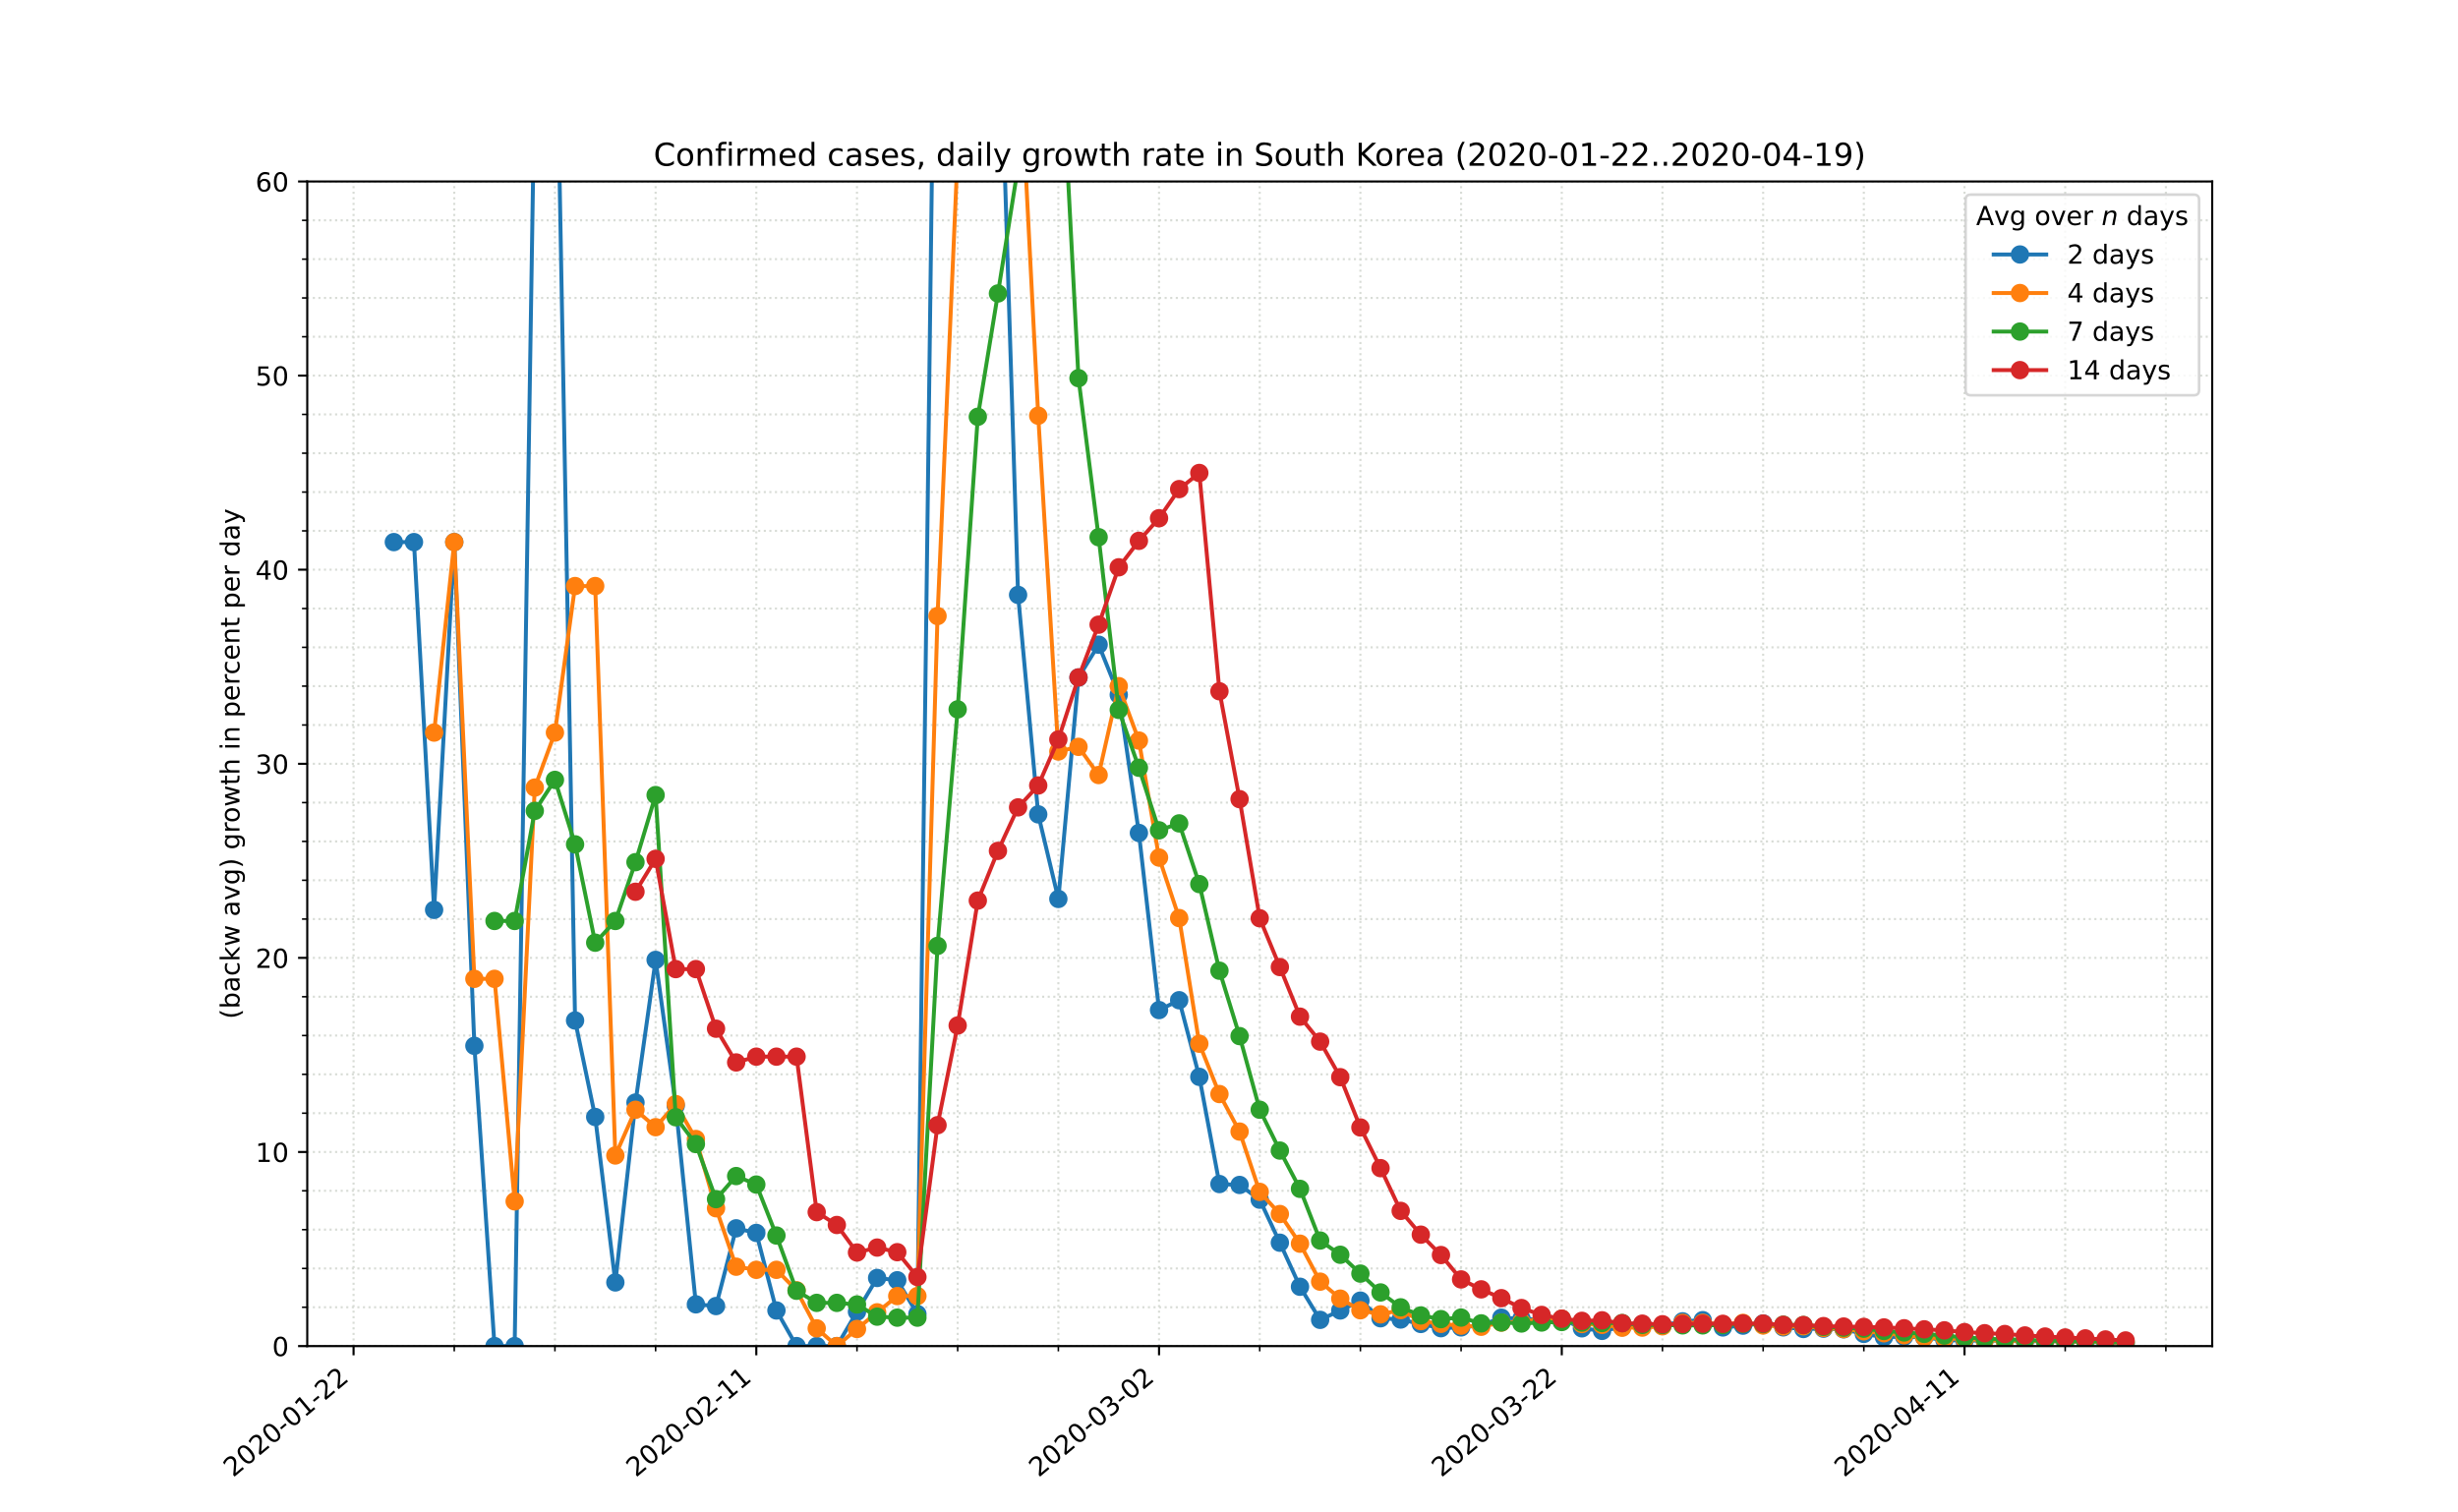 <?xml version="1.0" encoding="utf-8" standalone="no"?>
<!DOCTYPE svg PUBLIC "-//W3C//DTD SVG 1.1//EN"
  "http://www.w3.org/Graphics/SVG/1.1/DTD/svg11.dtd">
<!-- Created with matplotlib (https://matplotlib.org/) -->
<svg height="576pt" version="1.1" viewBox="0 0 936 576" width="936pt" xmlns="http://www.w3.org/2000/svg" xmlns:xlink="http://www.w3.org/1999/xlink">
 <defs>
  <style type="text/css">
*{stroke-linecap:butt;stroke-linejoin:round;}
  </style>
 </defs>
 <g id="figure_1">
  <g id="patch_1">
   <path d="M 0 576 
L 936 576 
L 936 0 
L 0 0 
z
" style="fill:#ffffff;"/>
  </g>
  <g id="axes_1">
   <g id="patch_2">
    <path d="M 117 512.64 
L 842.4 512.64 
L 842.4 69.12 
L 117 69.12 
z
" style="fill:#ffffff;"/>
   </g>
   <g id="matplotlib.axis_1">
    <g id="xtick_1">
     <g id="line2d_1">
      <path clip-path="url(#p606f3ac033)" d="M 134.637 512.64 
L 134.637 69.12 
" style="fill:none;stroke:#d8dcd6;stroke-dasharray:0.8,1.32;stroke-dashoffset:0;stroke-width:0.8;"/>
     </g>
     <g id="line2d_2">
      <defs>
       <path d="M 0 0 
L 0 3.5 
" id="m680be6110a" style="stroke:#000000;stroke-width:0.8;"/>
      </defs>
      <g>
       <use style="stroke:#000000;stroke-width:0.8;" x="134.637" xlink:href="#m680be6110a" y="512.64"/>
      </g>
     </g>
     <g id="text_1">
      <!-- 2020-01-22 -->
      <defs>
       <path d="M 19.188 8.297 
L 53.609 8.297 
L 53.609 0 
L 7.328 0 
L 7.328 8.297 
Q 12.938 14.109 22.625 23.891 
Q 32.328 33.688 34.812 36.531 
Q 39.547 41.844 41.422 45.531 
Q 43.312 49.219 43.312 52.781 
Q 43.312 58.594 39.234 62.25 
Q 35.156 65.922 28.609 65.922 
Q 23.969 65.922 18.812 64.312 
Q 13.672 62.703 7.812 59.422 
L 7.812 69.391 
Q 13.766 71.781 18.938 73 
Q 24.125 74.219 28.422 74.219 
Q 39.75 74.219 46.484 68.547 
Q 53.219 62.891 53.219 53.422 
Q 53.219 48.922 51.531 44.891 
Q 49.859 40.875 45.406 35.406 
Q 44.188 33.984 37.641 27.219 
Q 31.109 20.453 19.188 8.297 
z
" id="DejaVuSans-50"/>
       <path d="M 31.781 66.406 
Q 24.172 66.406 20.328 58.906 
Q 16.5 51.422 16.5 36.375 
Q 16.5 21.391 20.328 13.891 
Q 24.172 6.391 31.781 6.391 
Q 39.453 6.391 43.281 13.891 
Q 47.125 21.391 47.125 36.375 
Q 47.125 51.422 43.281 58.906 
Q 39.453 66.406 31.781 66.406 
z
M 31.781 74.219 
Q 44.047 74.219 50.516 64.516 
Q 56.984 54.828 56.984 36.375 
Q 56.984 17.969 50.516 8.266 
Q 44.047 -1.422 31.781 -1.422 
Q 19.531 -1.422 13.062 8.266 
Q 6.594 17.969 6.594 36.375 
Q 6.594 54.828 13.062 64.516 
Q 19.531 74.219 31.781 74.219 
z
" id="DejaVuSans-48"/>
       <path d="M 4.891 31.391 
L 31.203 31.391 
L 31.203 23.391 
L 4.891 23.391 
z
" id="DejaVuSans-45"/>
       <path d="M 12.406 8.297 
L 28.516 8.297 
L 28.516 63.922 
L 10.984 60.406 
L 10.984 69.391 
L 28.422 72.906 
L 38.281 72.906 
L 38.281 8.297 
L 54.391 8.297 
L 54.391 0 
L 12.406 0 
z
" id="DejaVuSans-49"/>
      </defs>
      <g transform="translate(88.781 562.817)rotate(-40)scale(0.1 -0.1)">
       <use xlink:href="#DejaVuSans-50"/>
       <use x="63.623" xlink:href="#DejaVuSans-48"/>
       <use x="127.246" xlink:href="#DejaVuSans-50"/>
       <use x="190.869" xlink:href="#DejaVuSans-48"/>
       <use x="254.492" xlink:href="#DejaVuSans-45"/>
       <use x="290.576" xlink:href="#DejaVuSans-48"/>
       <use x="354.199" xlink:href="#DejaVuSans-49"/>
       <use x="417.822" xlink:href="#DejaVuSans-45"/>
       <use x="453.906" xlink:href="#DejaVuSans-50"/>
       <use x="517.529" xlink:href="#DejaVuSans-50"/>
      </g>
     </g>
    </g>
    <g id="xtick_2">
     <g id="line2d_3">
      <path clip-path="url(#p606f3ac033)" d="M 287.998 512.64 
L 287.998 69.12 
" style="fill:none;stroke:#d8dcd6;stroke-dasharray:0.8,1.32;stroke-dashoffset:0;stroke-width:0.8;"/>
     </g>
     <g id="line2d_4">
      <g>
       <use style="stroke:#000000;stroke-width:0.8;" x="287.998" xlink:href="#m680be6110a" y="512.64"/>
      </g>
     </g>
     <g id="text_2">
      <!-- 2020-02-11 -->
      <g transform="translate(242.142 562.817)rotate(-40)scale(0.1 -0.1)">
       <use xlink:href="#DejaVuSans-50"/>
       <use x="63.623" xlink:href="#DejaVuSans-48"/>
       <use x="127.246" xlink:href="#DejaVuSans-50"/>
       <use x="190.869" xlink:href="#DejaVuSans-48"/>
       <use x="254.492" xlink:href="#DejaVuSans-45"/>
       <use x="290.576" xlink:href="#DejaVuSans-48"/>
       <use x="354.199" xlink:href="#DejaVuSans-50"/>
       <use x="417.822" xlink:href="#DejaVuSans-45"/>
       <use x="453.906" xlink:href="#DejaVuSans-49"/>
       <use x="517.529" xlink:href="#DejaVuSans-49"/>
      </g>
     </g>
    </g>
    <g id="xtick_3">
     <g id="line2d_5">
      <path clip-path="url(#p606f3ac033)" d="M 441.36 512.64 
L 441.36 69.12 
" style="fill:none;stroke:#d8dcd6;stroke-dasharray:0.8,1.32;stroke-dashoffset:0;stroke-width:0.8;"/>
     </g>
     <g id="line2d_6">
      <g>
       <use style="stroke:#000000;stroke-width:0.8;" x="441.36" xlink:href="#m680be6110a" y="512.64"/>
      </g>
     </g>
     <g id="text_3">
      <!-- 2020-03-02 -->
      <defs>
       <path d="M 40.578 39.312 
Q 47.656 37.797 51.625 33 
Q 55.609 28.219 55.609 21.188 
Q 55.609 10.406 48.188 4.484 
Q 40.766 -1.422 27.094 -1.422 
Q 22.516 -1.422 17.656 -0.516 
Q 12.797 0.391 7.625 2.203 
L 7.625 11.719 
Q 11.719 9.328 16.594 8.109 
Q 21.484 6.891 26.812 6.891 
Q 36.078 6.891 40.938 10.547 
Q 45.797 14.203 45.797 21.188 
Q 45.797 27.641 41.281 31.266 
Q 36.766 34.906 28.719 34.906 
L 20.219 34.906 
L 20.219 43.016 
L 29.109 43.016 
Q 36.375 43.016 40.234 45.922 
Q 44.094 48.828 44.094 54.297 
Q 44.094 59.906 40.109 62.906 
Q 36.141 65.922 28.719 65.922 
Q 24.656 65.922 20.016 65.031 
Q 15.375 64.156 9.812 62.312 
L 9.812 71.094 
Q 15.438 72.656 20.344 73.438 
Q 25.25 74.219 29.594 74.219 
Q 40.828 74.219 47.359 69.109 
Q 53.906 64.016 53.906 55.328 
Q 53.906 49.266 50.438 45.094 
Q 46.969 40.922 40.578 39.312 
z
" id="DejaVuSans-51"/>
      </defs>
      <g transform="translate(395.504 562.817)rotate(-40)scale(0.1 -0.1)">
       <use xlink:href="#DejaVuSans-50"/>
       <use x="63.623" xlink:href="#DejaVuSans-48"/>
       <use x="127.246" xlink:href="#DejaVuSans-50"/>
       <use x="190.869" xlink:href="#DejaVuSans-48"/>
       <use x="254.492" xlink:href="#DejaVuSans-45"/>
       <use x="290.576" xlink:href="#DejaVuSans-48"/>
       <use x="354.199" xlink:href="#DejaVuSans-51"/>
       <use x="417.822" xlink:href="#DejaVuSans-45"/>
       <use x="453.906" xlink:href="#DejaVuSans-48"/>
       <use x="517.529" xlink:href="#DejaVuSans-50"/>
      </g>
     </g>
    </g>
    <g id="xtick_4">
     <g id="line2d_7">
      <path clip-path="url(#p606f3ac033)" d="M 594.721 512.64 
L 594.721 69.12 
" style="fill:none;stroke:#d8dcd6;stroke-dasharray:0.8,1.32;stroke-dashoffset:0;stroke-width:0.8;"/>
     </g>
     <g id="line2d_8">
      <g>
       <use style="stroke:#000000;stroke-width:0.8;" x="594.721" xlink:href="#m680be6110a" y="512.64"/>
      </g>
     </g>
     <g id="text_4">
      <!-- 2020-03-22 -->
      <g transform="translate(548.865 562.817)rotate(-40)scale(0.1 -0.1)">
       <use xlink:href="#DejaVuSans-50"/>
       <use x="63.623" xlink:href="#DejaVuSans-48"/>
       <use x="127.246" xlink:href="#DejaVuSans-50"/>
       <use x="190.869" xlink:href="#DejaVuSans-48"/>
       <use x="254.492" xlink:href="#DejaVuSans-45"/>
       <use x="290.576" xlink:href="#DejaVuSans-48"/>
       <use x="354.199" xlink:href="#DejaVuSans-51"/>
       <use x="417.822" xlink:href="#DejaVuSans-45"/>
       <use x="453.906" xlink:href="#DejaVuSans-50"/>
       <use x="517.529" xlink:href="#DejaVuSans-50"/>
      </g>
     </g>
    </g>
    <g id="xtick_5">
     <g id="line2d_9">
      <path clip-path="url(#p606f3ac033)" d="M 748.083 512.64 
L 748.083 69.12 
" style="fill:none;stroke:#d8dcd6;stroke-dasharray:0.8,1.32;stroke-dashoffset:0;stroke-width:0.8;"/>
     </g>
     <g id="line2d_10">
      <g>
       <use style="stroke:#000000;stroke-width:0.8;" x="748.083" xlink:href="#m680be6110a" y="512.64"/>
      </g>
     </g>
     <g id="text_5">
      <!-- 2020-04-11 -->
      <defs>
       <path d="M 37.797 64.312 
L 12.891 25.391 
L 37.797 25.391 
z
M 35.203 72.906 
L 47.609 72.906 
L 47.609 25.391 
L 58.016 25.391 
L 58.016 17.188 
L 47.609 17.188 
L 47.609 0 
L 37.797 0 
L 37.797 17.188 
L 4.891 17.188 
L 4.891 26.703 
z
" id="DejaVuSans-52"/>
      </defs>
      <g transform="translate(702.227 562.817)rotate(-40)scale(0.1 -0.1)">
       <use xlink:href="#DejaVuSans-50"/>
       <use x="63.623" xlink:href="#DejaVuSans-48"/>
       <use x="127.246" xlink:href="#DejaVuSans-50"/>
       <use x="190.869" xlink:href="#DejaVuSans-48"/>
       <use x="254.492" xlink:href="#DejaVuSans-45"/>
       <use x="290.576" xlink:href="#DejaVuSans-48"/>
       <use x="354.199" xlink:href="#DejaVuSans-52"/>
       <use x="417.822" xlink:href="#DejaVuSans-45"/>
       <use x="453.906" xlink:href="#DejaVuSans-49"/>
       <use x="517.529" xlink:href="#DejaVuSans-49"/>
      </g>
     </g>
    </g>
    <g id="xtick_6">
     <g id="line2d_11">
      <path clip-path="url(#p606f3ac033)" d="M 172.977 512.64 
L 172.977 69.12 
" style="fill:none;stroke:#d8dcd6;stroke-dasharray:0.8,1.32;stroke-dashoffset:0;stroke-width:0.8;"/>
     </g>
     <g id="line2d_12">
      <defs>
       <path d="M 0 0 
L 0 2 
" id="m2532d0f6ea" style="stroke:#000000;stroke-width:0.6;"/>
      </defs>
      <g>
       <use style="stroke:#000000;stroke-width:0.6;" x="172.977" xlink:href="#m2532d0f6ea" y="512.64"/>
      </g>
     </g>
    </g>
    <g id="xtick_7">
     <g id="line2d_13">
      <path clip-path="url(#p606f3ac033)" d="M 211.317 512.64 
L 211.317 69.12 
" style="fill:none;stroke:#d8dcd6;stroke-dasharray:0.8,1.32;stroke-dashoffset:0;stroke-width:0.8;"/>
     </g>
     <g id="line2d_14">
      <g>
       <use style="stroke:#000000;stroke-width:0.6;" x="211.317" xlink:href="#m2532d0f6ea" y="512.64"/>
      </g>
     </g>
    </g>
    <g id="xtick_8">
     <g id="line2d_15">
      <path clip-path="url(#p606f3ac033)" d="M 249.658 512.64 
L 249.658 69.12 
" style="fill:none;stroke:#d8dcd6;stroke-dasharray:0.8,1.32;stroke-dashoffset:0;stroke-width:0.8;"/>
     </g>
     <g id="line2d_16">
      <g>
       <use style="stroke:#000000;stroke-width:0.6;" x="249.658" xlink:href="#m2532d0f6ea" y="512.64"/>
      </g>
     </g>
    </g>
    <g id="xtick_9">
     <g id="line2d_17">
      <path clip-path="url(#p606f3ac033)" d="M 326.338 512.64 
L 326.338 69.12 
" style="fill:none;stroke:#d8dcd6;stroke-dasharray:0.8,1.32;stroke-dashoffset:0;stroke-width:0.8;"/>
     </g>
     <g id="line2d_18">
      <g>
       <use style="stroke:#000000;stroke-width:0.6;" x="326.338" xlink:href="#m2532d0f6ea" y="512.64"/>
      </g>
     </g>
    </g>
    <g id="xtick_10">
     <g id="line2d_19">
      <path clip-path="url(#p606f3ac033)" d="M 364.679 512.64 
L 364.679 69.12 
" style="fill:none;stroke:#d8dcd6;stroke-dasharray:0.8,1.32;stroke-dashoffset:0;stroke-width:0.8;"/>
     </g>
     <g id="line2d_20">
      <g>
       <use style="stroke:#000000;stroke-width:0.6;" x="364.679" xlink:href="#m2532d0f6ea" y="512.64"/>
      </g>
     </g>
    </g>
    <g id="xtick_11">
     <g id="line2d_21">
      <path clip-path="url(#p606f3ac033)" d="M 403.019 512.64 
L 403.019 69.12 
" style="fill:none;stroke:#d8dcd6;stroke-dasharray:0.8,1.32;stroke-dashoffset:0;stroke-width:0.8;"/>
     </g>
     <g id="line2d_22">
      <g>
       <use style="stroke:#000000;stroke-width:0.6;" x="403.019" xlink:href="#m2532d0f6ea" y="512.64"/>
      </g>
     </g>
    </g>
    <g id="xtick_12">
     <g id="line2d_23">
      <path clip-path="url(#p606f3ac033)" d="M 479.7 512.64 
L 479.7 69.12 
" style="fill:none;stroke:#d8dcd6;stroke-dasharray:0.8,1.32;stroke-dashoffset:0;stroke-width:0.8;"/>
     </g>
     <g id="line2d_24">
      <g>
       <use style="stroke:#000000;stroke-width:0.6;" x="479.7" xlink:href="#m2532d0f6ea" y="512.64"/>
      </g>
     </g>
    </g>
    <g id="xtick_13">
     <g id="line2d_25">
      <path clip-path="url(#p606f3ac033)" d="M 518.04 512.64 
L 518.04 69.12 
" style="fill:none;stroke:#d8dcd6;stroke-dasharray:0.8,1.32;stroke-dashoffset:0;stroke-width:0.8;"/>
     </g>
     <g id="line2d_26">
      <g>
       <use style="stroke:#000000;stroke-width:0.6;" x="518.04" xlink:href="#m2532d0f6ea" y="512.64"/>
      </g>
     </g>
    </g>
    <g id="xtick_14">
     <g id="line2d_27">
      <path clip-path="url(#p606f3ac033)" d="M 556.381 512.64 
L 556.381 69.12 
" style="fill:none;stroke:#d8dcd6;stroke-dasharray:0.8,1.32;stroke-dashoffset:0;stroke-width:0.8;"/>
     </g>
     <g id="line2d_28">
      <g>
       <use style="stroke:#000000;stroke-width:0.6;" x="556.381" xlink:href="#m2532d0f6ea" y="512.64"/>
      </g>
     </g>
    </g>
    <g id="xtick_15">
     <g id="line2d_29">
      <path clip-path="url(#p606f3ac033)" d="M 633.062 512.64 
L 633.062 69.12 
" style="fill:none;stroke:#d8dcd6;stroke-dasharray:0.8,1.32;stroke-dashoffset:0;stroke-width:0.8;"/>
     </g>
     <g id="line2d_30">
      <g>
       <use style="stroke:#000000;stroke-width:0.6;" x="633.062" xlink:href="#m2532d0f6ea" y="512.64"/>
      </g>
     </g>
    </g>
    <g id="xtick_16">
     <g id="line2d_31">
      <path clip-path="url(#p606f3ac033)" d="M 671.402 512.64 
L 671.402 69.12 
" style="fill:none;stroke:#d8dcd6;stroke-dasharray:0.8,1.32;stroke-dashoffset:0;stroke-width:0.8;"/>
     </g>
     <g id="line2d_32">
      <g>
       <use style="stroke:#000000;stroke-width:0.6;" x="671.402" xlink:href="#m2532d0f6ea" y="512.64"/>
      </g>
     </g>
    </g>
    <g id="xtick_17">
     <g id="line2d_33">
      <path clip-path="url(#p606f3ac033)" d="M 709.742 512.64 
L 709.742 69.12 
" style="fill:none;stroke:#d8dcd6;stroke-dasharray:0.8,1.32;stroke-dashoffset:0;stroke-width:0.8;"/>
     </g>
     <g id="line2d_34">
      <g>
       <use style="stroke:#000000;stroke-width:0.6;" x="709.742" xlink:href="#m2532d0f6ea" y="512.64"/>
      </g>
     </g>
    </g>
    <g id="xtick_18">
     <g id="line2d_35">
      <path clip-path="url(#p606f3ac033)" d="M 786.423 512.64 
L 786.423 69.12 
" style="fill:none;stroke:#d8dcd6;stroke-dasharray:0.8,1.32;stroke-dashoffset:0;stroke-width:0.8;"/>
     </g>
     <g id="line2d_36">
      <g>
       <use style="stroke:#000000;stroke-width:0.6;" x="786.423" xlink:href="#m2532d0f6ea" y="512.64"/>
      </g>
     </g>
    </g>
    <g id="xtick_19">
     <g id="line2d_37">
      <path clip-path="url(#p606f3ac033)" d="M 824.763 512.64 
L 824.763 69.12 
" style="fill:none;stroke:#d8dcd6;stroke-dasharray:0.8,1.32;stroke-dashoffset:0;stroke-width:0.8;"/>
     </g>
     <g id="line2d_38">
      <g>
       <use style="stroke:#000000;stroke-width:0.6;" x="824.763" xlink:href="#m2532d0f6ea" y="512.64"/>
      </g>
     </g>
    </g>
   </g>
   <g id="matplotlib.axis_2">
    <g id="ytick_1">
     <g id="line2d_39">
      <path clip-path="url(#p606f3ac033)" d="M 117 512.64 
L 842.4 512.64 
" style="fill:none;stroke:#d8dcd6;stroke-dasharray:0.8,1.32;stroke-dashoffset:0;stroke-width:0.8;"/>
     </g>
     <g id="line2d_40">
      <defs>
       <path d="M 0 0 
L -3.5 0 
" id="m94c564a148" style="stroke:#000000;stroke-width:0.8;"/>
      </defs>
      <g>
       <use style="stroke:#000000;stroke-width:0.8;" x="117" xlink:href="#m94c564a148" y="512.64"/>
      </g>
     </g>
     <g id="text_6">
      <!-- 0 -->
      <g transform="translate(103.638 516.439)scale(0.1 -0.1)">
       <use xlink:href="#DejaVuSans-48"/>
      </g>
     </g>
    </g>
    <g id="ytick_2">
     <g id="line2d_41">
      <path clip-path="url(#p606f3ac033)" d="M 117 438.72 
L 842.4 438.72 
" style="fill:none;stroke:#d8dcd6;stroke-dasharray:0.8,1.32;stroke-dashoffset:0;stroke-width:0.8;"/>
     </g>
     <g id="line2d_42">
      <g>
       <use style="stroke:#000000;stroke-width:0.8;" x="117" xlink:href="#m94c564a148" y="438.72"/>
      </g>
     </g>
     <g id="text_7">
      <!-- 10 -->
      <g transform="translate(97.275 442.519)scale(0.1 -0.1)">
       <use xlink:href="#DejaVuSans-49"/>
       <use x="63.623" xlink:href="#DejaVuSans-48"/>
      </g>
     </g>
    </g>
    <g id="ytick_3">
     <g id="line2d_43">
      <path clip-path="url(#p606f3ac033)" d="M 117 364.8 
L 842.4 364.8 
" style="fill:none;stroke:#d8dcd6;stroke-dasharray:0.8,1.32;stroke-dashoffset:0;stroke-width:0.8;"/>
     </g>
     <g id="line2d_44">
      <g>
       <use style="stroke:#000000;stroke-width:0.8;" x="117" xlink:href="#m94c564a148" y="364.8"/>
      </g>
     </g>
     <g id="text_8">
      <!-- 20 -->
      <g transform="translate(97.275 368.599)scale(0.1 -0.1)">
       <use xlink:href="#DejaVuSans-50"/>
       <use x="63.623" xlink:href="#DejaVuSans-48"/>
      </g>
     </g>
    </g>
    <g id="ytick_4">
     <g id="line2d_45">
      <path clip-path="url(#p606f3ac033)" d="M 117 290.88 
L 842.4 290.88 
" style="fill:none;stroke:#d8dcd6;stroke-dasharray:0.8,1.32;stroke-dashoffset:0;stroke-width:0.8;"/>
     </g>
     <g id="line2d_46">
      <g>
       <use style="stroke:#000000;stroke-width:0.8;" x="117" xlink:href="#m94c564a148" y="290.88"/>
      </g>
     </g>
     <g id="text_9">
      <!-- 30 -->
      <g transform="translate(97.275 294.679)scale(0.1 -0.1)">
       <use xlink:href="#DejaVuSans-51"/>
       <use x="63.623" xlink:href="#DejaVuSans-48"/>
      </g>
     </g>
    </g>
    <g id="ytick_5">
     <g id="line2d_47">
      <path clip-path="url(#p606f3ac033)" d="M 117 216.96 
L 842.4 216.96 
" style="fill:none;stroke:#d8dcd6;stroke-dasharray:0.8,1.32;stroke-dashoffset:0;stroke-width:0.8;"/>
     </g>
     <g id="line2d_48">
      <g>
       <use style="stroke:#000000;stroke-width:0.8;" x="117" xlink:href="#m94c564a148" y="216.96"/>
      </g>
     </g>
     <g id="text_10">
      <!-- 40 -->
      <g transform="translate(97.275 220.759)scale(0.1 -0.1)">
       <use xlink:href="#DejaVuSans-52"/>
       <use x="63.623" xlink:href="#DejaVuSans-48"/>
      </g>
     </g>
    </g>
    <g id="ytick_6">
     <g id="line2d_49">
      <path clip-path="url(#p606f3ac033)" d="M 117 143.04 
L 842.4 143.04 
" style="fill:none;stroke:#d8dcd6;stroke-dasharray:0.8,1.32;stroke-dashoffset:0;stroke-width:0.8;"/>
     </g>
     <g id="line2d_50">
      <g>
       <use style="stroke:#000000;stroke-width:0.8;" x="117" xlink:href="#m94c564a148" y="143.04"/>
      </g>
     </g>
     <g id="text_11">
      <!-- 50 -->
      <defs>
       <path d="M 10.797 72.906 
L 49.516 72.906 
L 49.516 64.594 
L 19.828 64.594 
L 19.828 46.734 
Q 21.969 47.469 24.109 47.828 
Q 26.266 48.188 28.422 48.188 
Q 40.625 48.188 47.75 41.5 
Q 54.891 34.812 54.891 23.391 
Q 54.891 11.625 47.562 5.094 
Q 40.234 -1.422 26.906 -1.422 
Q 22.312 -1.422 17.547 -0.641 
Q 12.797 0.141 7.719 1.703 
L 7.719 11.625 
Q 12.109 9.234 16.797 8.062 
Q 21.484 6.891 26.703 6.891 
Q 35.156 6.891 40.078 11.328 
Q 45.016 15.766 45.016 23.391 
Q 45.016 31 40.078 35.438 
Q 35.156 39.891 26.703 39.891 
Q 22.75 39.891 18.812 39.016 
Q 14.891 38.141 10.797 36.281 
z
" id="DejaVuSans-53"/>
      </defs>
      <g transform="translate(97.275 146.839)scale(0.1 -0.1)">
       <use xlink:href="#DejaVuSans-53"/>
       <use x="63.623" xlink:href="#DejaVuSans-48"/>
      </g>
     </g>
    </g>
    <g id="ytick_7">
     <g id="line2d_51">
      <path clip-path="url(#p606f3ac033)" d="M 117 69.12 
L 842.4 69.12 
" style="fill:none;stroke:#d8dcd6;stroke-dasharray:0.8,1.32;stroke-dashoffset:0;stroke-width:0.8;"/>
     </g>
     <g id="line2d_52">
      <g>
       <use style="stroke:#000000;stroke-width:0.8;" x="117" xlink:href="#m94c564a148" y="69.12"/>
      </g>
     </g>
     <g id="text_12">
      <!-- 60 -->
      <defs>
       <path d="M 33.016 40.375 
Q 26.375 40.375 22.484 35.828 
Q 18.609 31.297 18.609 23.391 
Q 18.609 15.531 22.484 10.953 
Q 26.375 6.391 33.016 6.391 
Q 39.656 6.391 43.531 10.953 
Q 47.406 15.531 47.406 23.391 
Q 47.406 31.297 43.531 35.828 
Q 39.656 40.375 33.016 40.375 
z
M 52.594 71.297 
L 52.594 62.312 
Q 48.875 64.062 45.094 64.984 
Q 41.312 65.922 37.594 65.922 
Q 27.828 65.922 22.672 59.328 
Q 17.531 52.734 16.797 39.406 
Q 19.672 43.656 24.016 45.922 
Q 28.375 48.188 33.594 48.188 
Q 44.578 48.188 50.953 41.516 
Q 57.328 34.859 57.328 23.391 
Q 57.328 12.156 50.688 5.359 
Q 44.047 -1.422 33.016 -1.422 
Q 20.359 -1.422 13.672 8.266 
Q 6.984 17.969 6.984 36.375 
Q 6.984 53.656 15.188 63.938 
Q 23.391 74.219 37.203 74.219 
Q 40.922 74.219 44.703 73.484 
Q 48.484 72.75 52.594 71.297 
z
" id="DejaVuSans-54"/>
      </defs>
      <g transform="translate(97.275 72.919)scale(0.1 -0.1)">
       <use xlink:href="#DejaVuSans-54"/>
       <use x="63.623" xlink:href="#DejaVuSans-48"/>
      </g>
     </g>
    </g>
    <g id="ytick_8">
     <g id="line2d_53">
      <path clip-path="url(#p606f3ac033)" d="M 117 497.856 
L 842.4 497.856 
" style="fill:none;stroke:#d8dcd6;stroke-dasharray:0.8,1.32;stroke-dashoffset:0;stroke-width:0.8;"/>
     </g>
     <g id="line2d_54">
      <defs>
       <path d="M 0 0 
L -2 0 
" id="mfbd15d061d" style="stroke:#000000;stroke-width:0.6;"/>
      </defs>
      <g>
       <use style="stroke:#000000;stroke-width:0.6;" x="117" xlink:href="#mfbd15d061d" y="497.856"/>
      </g>
     </g>
    </g>
    <g id="ytick_9">
     <g id="line2d_55">
      <path clip-path="url(#p606f3ac033)" d="M 117 483.072 
L 842.4 483.072 
" style="fill:none;stroke:#d8dcd6;stroke-dasharray:0.8,1.32;stroke-dashoffset:0;stroke-width:0.8;"/>
     </g>
     <g id="line2d_56">
      <g>
       <use style="stroke:#000000;stroke-width:0.6;" x="117" xlink:href="#mfbd15d061d" y="483.072"/>
      </g>
     </g>
    </g>
    <g id="ytick_10">
     <g id="line2d_57">
      <path clip-path="url(#p606f3ac033)" d="M 117 468.288 
L 842.4 468.288 
" style="fill:none;stroke:#d8dcd6;stroke-dasharray:0.8,1.32;stroke-dashoffset:0;stroke-width:0.8;"/>
     </g>
     <g id="line2d_58">
      <g>
       <use style="stroke:#000000;stroke-width:0.6;" x="117" xlink:href="#mfbd15d061d" y="468.288"/>
      </g>
     </g>
    </g>
    <g id="ytick_11">
     <g id="line2d_59">
      <path clip-path="url(#p606f3ac033)" d="M 117 453.504 
L 842.4 453.504 
" style="fill:none;stroke:#d8dcd6;stroke-dasharray:0.8,1.32;stroke-dashoffset:0;stroke-width:0.8;"/>
     </g>
     <g id="line2d_60">
      <g>
       <use style="stroke:#000000;stroke-width:0.6;" x="117" xlink:href="#mfbd15d061d" y="453.504"/>
      </g>
     </g>
    </g>
    <g id="ytick_12">
     <g id="line2d_61">
      <path clip-path="url(#p606f3ac033)" d="M 117 423.936 
L 842.4 423.936 
" style="fill:none;stroke:#d8dcd6;stroke-dasharray:0.8,1.32;stroke-dashoffset:0;stroke-width:0.8;"/>
     </g>
     <g id="line2d_62">
      <g>
       <use style="stroke:#000000;stroke-width:0.6;" x="117" xlink:href="#mfbd15d061d" y="423.936"/>
      </g>
     </g>
    </g>
    <g id="ytick_13">
     <g id="line2d_63">
      <path clip-path="url(#p606f3ac033)" d="M 117 409.152 
L 842.4 409.152 
" style="fill:none;stroke:#d8dcd6;stroke-dasharray:0.8,1.32;stroke-dashoffset:0;stroke-width:0.8;"/>
     </g>
     <g id="line2d_64">
      <g>
       <use style="stroke:#000000;stroke-width:0.6;" x="117" xlink:href="#mfbd15d061d" y="409.152"/>
      </g>
     </g>
    </g>
    <g id="ytick_14">
     <g id="line2d_65">
      <path clip-path="url(#p606f3ac033)" d="M 117 394.368 
L 842.4 394.368 
" style="fill:none;stroke:#d8dcd6;stroke-dasharray:0.8,1.32;stroke-dashoffset:0;stroke-width:0.8;"/>
     </g>
     <g id="line2d_66">
      <g>
       <use style="stroke:#000000;stroke-width:0.6;" x="117" xlink:href="#mfbd15d061d" y="394.368"/>
      </g>
     </g>
    </g>
    <g id="ytick_15">
     <g id="line2d_67">
      <path clip-path="url(#p606f3ac033)" d="M 117 379.584 
L 842.4 379.584 
" style="fill:none;stroke:#d8dcd6;stroke-dasharray:0.8,1.32;stroke-dashoffset:0;stroke-width:0.8;"/>
     </g>
     <g id="line2d_68">
      <g>
       <use style="stroke:#000000;stroke-width:0.6;" x="117" xlink:href="#mfbd15d061d" y="379.584"/>
      </g>
     </g>
    </g>
    <g id="ytick_16">
     <g id="line2d_69">
      <path clip-path="url(#p606f3ac033)" d="M 117 350.016 
L 842.4 350.016 
" style="fill:none;stroke:#d8dcd6;stroke-dasharray:0.8,1.32;stroke-dashoffset:0;stroke-width:0.8;"/>
     </g>
     <g id="line2d_70">
      <g>
       <use style="stroke:#000000;stroke-width:0.6;" x="117" xlink:href="#mfbd15d061d" y="350.016"/>
      </g>
     </g>
    </g>
    <g id="ytick_17">
     <g id="line2d_71">
      <path clip-path="url(#p606f3ac033)" d="M 117 335.232 
L 842.4 335.232 
" style="fill:none;stroke:#d8dcd6;stroke-dasharray:0.8,1.32;stroke-dashoffset:0;stroke-width:0.8;"/>
     </g>
     <g id="line2d_72">
      <g>
       <use style="stroke:#000000;stroke-width:0.6;" x="117" xlink:href="#mfbd15d061d" y="335.232"/>
      </g>
     </g>
    </g>
    <g id="ytick_18">
     <g id="line2d_73">
      <path clip-path="url(#p606f3ac033)" d="M 117 320.448 
L 842.4 320.448 
" style="fill:none;stroke:#d8dcd6;stroke-dasharray:0.8,1.32;stroke-dashoffset:0;stroke-width:0.8;"/>
     </g>
     <g id="line2d_74">
      <g>
       <use style="stroke:#000000;stroke-width:0.6;" x="117" xlink:href="#mfbd15d061d" y="320.448"/>
      </g>
     </g>
    </g>
    <g id="ytick_19">
     <g id="line2d_75">
      <path clip-path="url(#p606f3ac033)" d="M 117 305.664 
L 842.4 305.664 
" style="fill:none;stroke:#d8dcd6;stroke-dasharray:0.8,1.32;stroke-dashoffset:0;stroke-width:0.8;"/>
     </g>
     <g id="line2d_76">
      <g>
       <use style="stroke:#000000;stroke-width:0.6;" x="117" xlink:href="#mfbd15d061d" y="305.664"/>
      </g>
     </g>
    </g>
    <g id="ytick_20">
     <g id="line2d_77">
      <path clip-path="url(#p606f3ac033)" d="M 117 276.096 
L 842.4 276.096 
" style="fill:none;stroke:#d8dcd6;stroke-dasharray:0.8,1.32;stroke-dashoffset:0;stroke-width:0.8;"/>
     </g>
     <g id="line2d_78">
      <g>
       <use style="stroke:#000000;stroke-width:0.6;" x="117" xlink:href="#mfbd15d061d" y="276.096"/>
      </g>
     </g>
    </g>
    <g id="ytick_21">
     <g id="line2d_79">
      <path clip-path="url(#p606f3ac033)" d="M 117 261.312 
L 842.4 261.312 
" style="fill:none;stroke:#d8dcd6;stroke-dasharray:0.8,1.32;stroke-dashoffset:0;stroke-width:0.8;"/>
     </g>
     <g id="line2d_80">
      <g>
       <use style="stroke:#000000;stroke-width:0.6;" x="117" xlink:href="#mfbd15d061d" y="261.312"/>
      </g>
     </g>
    </g>
    <g id="ytick_22">
     <g id="line2d_81">
      <path clip-path="url(#p606f3ac033)" d="M 117 246.528 
L 842.4 246.528 
" style="fill:none;stroke:#d8dcd6;stroke-dasharray:0.8,1.32;stroke-dashoffset:0;stroke-width:0.8;"/>
     </g>
     <g id="line2d_82">
      <g>
       <use style="stroke:#000000;stroke-width:0.6;" x="117" xlink:href="#mfbd15d061d" y="246.528"/>
      </g>
     </g>
    </g>
    <g id="ytick_23">
     <g id="line2d_83">
      <path clip-path="url(#p606f3ac033)" d="M 117 231.744 
L 842.4 231.744 
" style="fill:none;stroke:#d8dcd6;stroke-dasharray:0.8,1.32;stroke-dashoffset:0;stroke-width:0.8;"/>
     </g>
     <g id="line2d_84">
      <g>
       <use style="stroke:#000000;stroke-width:0.6;" x="117" xlink:href="#mfbd15d061d" y="231.744"/>
      </g>
     </g>
    </g>
    <g id="ytick_24">
     <g id="line2d_85">
      <path clip-path="url(#p606f3ac033)" d="M 117 202.176 
L 842.4 202.176 
" style="fill:none;stroke:#d8dcd6;stroke-dasharray:0.8,1.32;stroke-dashoffset:0;stroke-width:0.8;"/>
     </g>
     <g id="line2d_86">
      <g>
       <use style="stroke:#000000;stroke-width:0.6;" x="117" xlink:href="#mfbd15d061d" y="202.176"/>
      </g>
     </g>
    </g>
    <g id="ytick_25">
     <g id="line2d_87">
      <path clip-path="url(#p606f3ac033)" d="M 117 187.392 
L 842.4 187.392 
" style="fill:none;stroke:#d8dcd6;stroke-dasharray:0.8,1.32;stroke-dashoffset:0;stroke-width:0.8;"/>
     </g>
     <g id="line2d_88">
      <g>
       <use style="stroke:#000000;stroke-width:0.6;" x="117" xlink:href="#mfbd15d061d" y="187.392"/>
      </g>
     </g>
    </g>
    <g id="ytick_26">
     <g id="line2d_89">
      <path clip-path="url(#p606f3ac033)" d="M 117 172.608 
L 842.4 172.608 
" style="fill:none;stroke:#d8dcd6;stroke-dasharray:0.8,1.32;stroke-dashoffset:0;stroke-width:0.8;"/>
     </g>
     <g id="line2d_90">
      <g>
       <use style="stroke:#000000;stroke-width:0.6;" x="117" xlink:href="#mfbd15d061d" y="172.608"/>
      </g>
     </g>
    </g>
    <g id="ytick_27">
     <g id="line2d_91">
      <path clip-path="url(#p606f3ac033)" d="M 117 157.824 
L 842.4 157.824 
" style="fill:none;stroke:#d8dcd6;stroke-dasharray:0.8,1.32;stroke-dashoffset:0;stroke-width:0.8;"/>
     </g>
     <g id="line2d_92">
      <g>
       <use style="stroke:#000000;stroke-width:0.6;" x="117" xlink:href="#mfbd15d061d" y="157.824"/>
      </g>
     </g>
    </g>
    <g id="ytick_28">
     <g id="line2d_93">
      <path clip-path="url(#p606f3ac033)" d="M 117 128.256 
L 842.4 128.256 
" style="fill:none;stroke:#d8dcd6;stroke-dasharray:0.8,1.32;stroke-dashoffset:0;stroke-width:0.8;"/>
     </g>
     <g id="line2d_94">
      <g>
       <use style="stroke:#000000;stroke-width:0.6;" x="117" xlink:href="#mfbd15d061d" y="128.256"/>
      </g>
     </g>
    </g>
    <g id="ytick_29">
     <g id="line2d_95">
      <path clip-path="url(#p606f3ac033)" d="M 117 113.472 
L 842.4 113.472 
" style="fill:none;stroke:#d8dcd6;stroke-dasharray:0.8,1.32;stroke-dashoffset:0;stroke-width:0.8;"/>
     </g>
     <g id="line2d_96">
      <g>
       <use style="stroke:#000000;stroke-width:0.6;" x="117" xlink:href="#mfbd15d061d" y="113.472"/>
      </g>
     </g>
    </g>
    <g id="ytick_30">
     <g id="line2d_97">
      <path clip-path="url(#p606f3ac033)" d="M 117 98.688 
L 842.4 98.688 
" style="fill:none;stroke:#d8dcd6;stroke-dasharray:0.8,1.32;stroke-dashoffset:0;stroke-width:0.8;"/>
     </g>
     <g id="line2d_98">
      <g>
       <use style="stroke:#000000;stroke-width:0.6;" x="117" xlink:href="#mfbd15d061d" y="98.688"/>
      </g>
     </g>
    </g>
    <g id="ytick_31">
     <g id="line2d_99">
      <path clip-path="url(#p606f3ac033)" d="M 117 83.904 
L 842.4 83.904 
" style="fill:none;stroke:#d8dcd6;stroke-dasharray:0.8,1.32;stroke-dashoffset:0;stroke-width:0.8;"/>
     </g>
     <g id="line2d_100">
      <g>
       <use style="stroke:#000000;stroke-width:0.6;" x="117" xlink:href="#mfbd15d061d" y="83.904"/>
      </g>
     </g>
    </g>
    <g id="text_13">
     <!-- (backw avg) growth in percent per day -->
     <defs>
      <path d="M 31 75.875 
Q 24.469 64.656 21.281 53.656 
Q 18.109 42.672 18.109 31.391 
Q 18.109 20.125 21.312 9.062 
Q 24.516 -2 31 -13.188 
L 23.188 -13.188 
Q 15.875 -1.703 12.234 9.375 
Q 8.594 20.453 8.594 31.391 
Q 8.594 42.281 12.203 53.312 
Q 15.828 64.359 23.188 75.875 
z
" id="DejaVuSans-40"/>
      <path d="M 48.688 27.297 
Q 48.688 37.203 44.609 42.844 
Q 40.531 48.484 33.406 48.484 
Q 26.266 48.484 22.188 42.844 
Q 18.109 37.203 18.109 27.297 
Q 18.109 17.391 22.188 11.75 
Q 26.266 6.109 33.406 6.109 
Q 40.531 6.109 44.609 11.75 
Q 48.688 17.391 48.688 27.297 
z
M 18.109 46.391 
Q 20.953 51.266 25.266 53.625 
Q 29.594 56 35.594 56 
Q 45.562 56 51.781 48.094 
Q 58.016 40.188 58.016 27.297 
Q 58.016 14.406 51.781 6.484 
Q 45.562 -1.422 35.594 -1.422 
Q 29.594 -1.422 25.266 0.953 
Q 20.953 3.328 18.109 8.203 
L 18.109 0 
L 9.078 0 
L 9.078 75.984 
L 18.109 75.984 
z
" id="DejaVuSans-98"/>
      <path d="M 34.281 27.484 
Q 23.391 27.484 19.188 25 
Q 14.984 22.516 14.984 16.5 
Q 14.984 11.719 18.141 8.906 
Q 21.297 6.109 26.703 6.109 
Q 34.188 6.109 38.703 11.406 
Q 43.219 16.703 43.219 25.484 
L 43.219 27.484 
z
M 52.203 31.203 
L 52.203 0 
L 43.219 0 
L 43.219 8.297 
Q 40.141 3.328 35.547 0.953 
Q 30.953 -1.422 24.312 -1.422 
Q 15.922 -1.422 10.953 3.297 
Q 6 8.016 6 15.922 
Q 6 25.141 12.172 29.828 
Q 18.359 34.516 30.609 34.516 
L 43.219 34.516 
L 43.219 35.406 
Q 43.219 41.609 39.141 45 
Q 35.062 48.391 27.688 48.391 
Q 23 48.391 18.547 47.266 
Q 14.109 46.141 10.016 43.891 
L 10.016 52.203 
Q 14.938 54.109 19.578 55.047 
Q 24.219 56 28.609 56 
Q 40.484 56 46.344 49.844 
Q 52.203 43.703 52.203 31.203 
z
" id="DejaVuSans-97"/>
      <path d="M 48.781 52.594 
L 48.781 44.188 
Q 44.969 46.297 41.141 47.344 
Q 37.312 48.391 33.406 48.391 
Q 24.656 48.391 19.812 42.844 
Q 14.984 37.312 14.984 27.297 
Q 14.984 17.281 19.812 11.734 
Q 24.656 6.203 33.406 6.203 
Q 37.312 6.203 41.141 7.25 
Q 44.969 8.297 48.781 10.406 
L 48.781 2.094 
Q 45.016 0.344 40.984 -0.531 
Q 36.969 -1.422 32.422 -1.422 
Q 20.062 -1.422 12.781 6.344 
Q 5.516 14.109 5.516 27.297 
Q 5.516 40.672 12.859 48.328 
Q 20.219 56 33.016 56 
Q 37.156 56 41.109 55.141 
Q 45.062 54.297 48.781 52.594 
z
" id="DejaVuSans-99"/>
      <path d="M 9.078 75.984 
L 18.109 75.984 
L 18.109 31.109 
L 44.922 54.688 
L 56.391 54.688 
L 27.391 29.109 
L 57.625 0 
L 45.906 0 
L 18.109 26.703 
L 18.109 0 
L 9.078 0 
z
" id="DejaVuSans-107"/>
      <path d="M 4.203 54.688 
L 13.188 54.688 
L 24.422 12.016 
L 35.594 54.688 
L 46.188 54.688 
L 57.422 12.016 
L 68.609 54.688 
L 77.594 54.688 
L 63.281 0 
L 52.688 0 
L 40.922 44.828 
L 29.109 0 
L 18.5 0 
z
" id="DejaVuSans-119"/>
      <path id="DejaVuSans-32"/>
      <path d="M 2.984 54.688 
L 12.5 54.688 
L 29.594 8.797 
L 46.688 54.688 
L 56.203 54.688 
L 35.688 0 
L 23.484 0 
z
" id="DejaVuSans-118"/>
      <path d="M 45.406 27.984 
Q 45.406 37.75 41.375 43.109 
Q 37.359 48.484 30.078 48.484 
Q 22.859 48.484 18.828 43.109 
Q 14.797 37.75 14.797 27.984 
Q 14.797 18.266 18.828 12.891 
Q 22.859 7.516 30.078 7.516 
Q 37.359 7.516 41.375 12.891 
Q 45.406 18.266 45.406 27.984 
z
M 54.391 6.781 
Q 54.391 -7.172 48.188 -13.984 
Q 42 -20.797 29.203 -20.797 
Q 24.469 -20.797 20.266 -20.094 
Q 16.062 -19.391 12.109 -17.922 
L 12.109 -9.188 
Q 16.062 -11.328 19.922 -12.344 
Q 23.781 -13.375 27.781 -13.375 
Q 36.625 -13.375 41.016 -8.766 
Q 45.406 -4.156 45.406 5.172 
L 45.406 9.625 
Q 42.625 4.781 38.281 2.391 
Q 33.938 0 27.875 0 
Q 17.828 0 11.672 7.656 
Q 5.516 15.328 5.516 27.984 
Q 5.516 40.672 11.672 48.328 
Q 17.828 56 27.875 56 
Q 33.938 56 38.281 53.609 
Q 42.625 51.219 45.406 46.391 
L 45.406 54.688 
L 54.391 54.688 
z
" id="DejaVuSans-103"/>
      <path d="M 8.016 75.875 
L 15.828 75.875 
Q 23.141 64.359 26.781 53.312 
Q 30.422 42.281 30.422 31.391 
Q 30.422 20.453 26.781 9.375 
Q 23.141 -1.703 15.828 -13.188 
L 8.016 -13.188 
Q 14.5 -2 17.703 9.062 
Q 20.906 20.125 20.906 31.391 
Q 20.906 42.672 17.703 53.656 
Q 14.5 64.656 8.016 75.875 
z
" id="DejaVuSans-41"/>
      <path d="M 41.109 46.297 
Q 39.594 47.172 37.812 47.578 
Q 36.031 48 33.891 48 
Q 26.266 48 22.188 43.047 
Q 18.109 38.094 18.109 28.812 
L 18.109 0 
L 9.078 0 
L 9.078 54.688 
L 18.109 54.688 
L 18.109 46.188 
Q 20.953 51.172 25.484 53.578 
Q 30.031 56 36.531 56 
Q 37.453 56 38.578 55.875 
Q 39.703 55.766 41.062 55.516 
z
" id="DejaVuSans-114"/>
      <path d="M 30.609 48.391 
Q 23.391 48.391 19.188 42.75 
Q 14.984 37.109 14.984 27.297 
Q 14.984 17.484 19.156 11.844 
Q 23.344 6.203 30.609 6.203 
Q 37.797 6.203 41.984 11.859 
Q 46.188 17.531 46.188 27.297 
Q 46.188 37.016 41.984 42.703 
Q 37.797 48.391 30.609 48.391 
z
M 30.609 56 
Q 42.328 56 49.016 48.375 
Q 55.719 40.766 55.719 27.297 
Q 55.719 13.875 49.016 6.219 
Q 42.328 -1.422 30.609 -1.422 
Q 18.844 -1.422 12.172 6.219 
Q 5.516 13.875 5.516 27.297 
Q 5.516 40.766 12.172 48.375 
Q 18.844 56 30.609 56 
z
" id="DejaVuSans-111"/>
      <path d="M 18.312 70.219 
L 18.312 54.688 
L 36.812 54.688 
L 36.812 47.703 
L 18.312 47.703 
L 18.312 18.016 
Q 18.312 11.328 20.141 9.422 
Q 21.969 7.516 27.594 7.516 
L 36.812 7.516 
L 36.812 0 
L 27.594 0 
Q 17.188 0 13.234 3.875 
Q 9.281 7.766 9.281 18.016 
L 9.281 47.703 
L 2.688 47.703 
L 2.688 54.688 
L 9.281 54.688 
L 9.281 70.219 
z
" id="DejaVuSans-116"/>
      <path d="M 54.891 33.016 
L 54.891 0 
L 45.906 0 
L 45.906 32.719 
Q 45.906 40.484 42.875 44.328 
Q 39.844 48.188 33.797 48.188 
Q 26.516 48.188 22.312 43.547 
Q 18.109 38.922 18.109 30.906 
L 18.109 0 
L 9.078 0 
L 9.078 75.984 
L 18.109 75.984 
L 18.109 46.188 
Q 21.344 51.125 25.703 53.562 
Q 30.078 56 35.797 56 
Q 45.219 56 50.047 50.172 
Q 54.891 44.344 54.891 33.016 
z
" id="DejaVuSans-104"/>
      <path d="M 9.422 54.688 
L 18.406 54.688 
L 18.406 0 
L 9.422 0 
z
M 9.422 75.984 
L 18.406 75.984 
L 18.406 64.594 
L 9.422 64.594 
z
" id="DejaVuSans-105"/>
      <path d="M 54.891 33.016 
L 54.891 0 
L 45.906 0 
L 45.906 32.719 
Q 45.906 40.484 42.875 44.328 
Q 39.844 48.188 33.797 48.188 
Q 26.516 48.188 22.312 43.547 
Q 18.109 38.922 18.109 30.906 
L 18.109 0 
L 9.078 0 
L 9.078 54.688 
L 18.109 54.688 
L 18.109 46.188 
Q 21.344 51.125 25.703 53.562 
Q 30.078 56 35.797 56 
Q 45.219 56 50.047 50.172 
Q 54.891 44.344 54.891 33.016 
z
" id="DejaVuSans-110"/>
      <path d="M 18.109 8.203 
L 18.109 -20.797 
L 9.078 -20.797 
L 9.078 54.688 
L 18.109 54.688 
L 18.109 46.391 
Q 20.953 51.266 25.266 53.625 
Q 29.594 56 35.594 56 
Q 45.562 56 51.781 48.094 
Q 58.016 40.188 58.016 27.297 
Q 58.016 14.406 51.781 6.484 
Q 45.562 -1.422 35.594 -1.422 
Q 29.594 -1.422 25.266 0.953 
Q 20.953 3.328 18.109 8.203 
z
M 48.688 27.297 
Q 48.688 37.203 44.609 42.844 
Q 40.531 48.484 33.406 48.484 
Q 26.266 48.484 22.188 42.844 
Q 18.109 37.203 18.109 27.297 
Q 18.109 17.391 22.188 11.75 
Q 26.266 6.109 33.406 6.109 
Q 40.531 6.109 44.609 11.75 
Q 48.688 17.391 48.688 27.297 
z
" id="DejaVuSans-112"/>
      <path d="M 56.203 29.594 
L 56.203 25.203 
L 14.891 25.203 
Q 15.484 15.922 20.484 11.062 
Q 25.484 6.203 34.422 6.203 
Q 39.594 6.203 44.453 7.469 
Q 49.312 8.734 54.109 11.281 
L 54.109 2.781 
Q 49.266 0.734 44.188 -0.344 
Q 39.109 -1.422 33.891 -1.422 
Q 20.797 -1.422 13.156 6.188 
Q 5.516 13.812 5.516 26.812 
Q 5.516 40.234 12.766 48.109 
Q 20.016 56 32.328 56 
Q 43.359 56 49.781 48.891 
Q 56.203 41.797 56.203 29.594 
z
M 47.219 32.234 
Q 47.125 39.594 43.094 43.984 
Q 39.062 48.391 32.422 48.391 
Q 24.906 48.391 20.391 44.141 
Q 15.875 39.891 15.188 32.172 
z
" id="DejaVuSans-101"/>
      <path d="M 45.406 46.391 
L 45.406 75.984 
L 54.391 75.984 
L 54.391 0 
L 45.406 0 
L 45.406 8.203 
Q 42.578 3.328 38.25 0.953 
Q 33.938 -1.422 27.875 -1.422 
Q 17.969 -1.422 11.734 6.484 
Q 5.516 14.406 5.516 27.297 
Q 5.516 40.188 11.734 48.094 
Q 17.969 56 27.875 56 
Q 33.938 56 38.25 53.625 
Q 42.578 51.266 45.406 46.391 
z
M 14.797 27.297 
Q 14.797 17.391 18.875 11.75 
Q 22.953 6.109 30.078 6.109 
Q 37.203 6.109 41.297 11.75 
Q 45.406 17.391 45.406 27.297 
Q 45.406 37.203 41.297 42.844 
Q 37.203 48.484 30.078 48.484 
Q 22.953 48.484 18.875 42.844 
Q 14.797 37.203 14.797 27.297 
z
" id="DejaVuSans-100"/>
      <path d="M 32.172 -5.078 
Q 28.375 -14.844 24.75 -17.812 
Q 21.141 -20.797 15.094 -20.797 
L 7.906 -20.797 
L 7.906 -13.281 
L 13.188 -13.281 
Q 16.891 -13.281 18.938 -11.516 
Q 21 -9.766 23.484 -3.219 
L 25.094 0.875 
L 2.984 54.688 
L 12.5 54.688 
L 29.594 11.922 
L 46.688 54.688 
L 56.203 54.688 
z
" id="DejaVuSans-121"/>
     </defs>
     <g transform="translate(91.195 388.09)rotate(-90)scale(0.1 -0.1)">
      <use xlink:href="#DejaVuSans-40"/>
      <use x="39.014" xlink:href="#DejaVuSans-98"/>
      <use x="102.49" xlink:href="#DejaVuSans-97"/>
      <use x="163.77" xlink:href="#DejaVuSans-99"/>
      <use x="218.75" xlink:href="#DejaVuSans-107"/>
      <use x="276.66" xlink:href="#DejaVuSans-119"/>
      <use x="358.447" xlink:href="#DejaVuSans-32"/>
      <use x="390.234" xlink:href="#DejaVuSans-97"/>
      <use x="451.514" xlink:href="#DejaVuSans-118"/>
      <use x="510.693" xlink:href="#DejaVuSans-103"/>
      <use x="574.17" xlink:href="#DejaVuSans-41"/>
      <use x="613.184" xlink:href="#DejaVuSans-32"/>
      <use x="644.971" xlink:href="#DejaVuSans-103"/>
      <use x="708.447" xlink:href="#DejaVuSans-114"/>
      <use x="747.311" xlink:href="#DejaVuSans-111"/>
      <use x="808.492" xlink:href="#DejaVuSans-119"/>
      <use x="890.279" xlink:href="#DejaVuSans-116"/>
      <use x="929.488" xlink:href="#DejaVuSans-104"/>
      <use x="992.867" xlink:href="#DejaVuSans-32"/>
      <use x="1024.654" xlink:href="#DejaVuSans-105"/>
      <use x="1052.438" xlink:href="#DejaVuSans-110"/>
      <use x="1115.816" xlink:href="#DejaVuSans-32"/>
      <use x="1147.604" xlink:href="#DejaVuSans-112"/>
      <use x="1211.08" xlink:href="#DejaVuSans-101"/>
      <use x="1272.604" xlink:href="#DejaVuSans-114"/>
      <use x="1311.467" xlink:href="#DejaVuSans-99"/>
      <use x="1366.447" xlink:href="#DejaVuSans-101"/>
      <use x="1427.971" xlink:href="#DejaVuSans-110"/>
      <use x="1491.35" xlink:href="#DejaVuSans-116"/>
      <use x="1530.559" xlink:href="#DejaVuSans-32"/>
      <use x="1562.346" xlink:href="#DejaVuSans-112"/>
      <use x="1625.822" xlink:href="#DejaVuSans-101"/>
      <use x="1687.346" xlink:href="#DejaVuSans-114"/>
      <use x="1728.459" xlink:href="#DejaVuSans-32"/>
      <use x="1760.246" xlink:href="#DejaVuSans-100"/>
      <use x="1823.723" xlink:href="#DejaVuSans-97"/>
      <use x="1885.002" xlink:href="#DejaVuSans-121"/>
     </g>
    </g>
   </g>
   <g id="line2d_101">
    <path clip-path="url(#p606f3ac033)" d="M 149.973 206.453 
L 157.641 206.453 
L 165.309 346.509 
L 172.977 206.453 
L 180.645 398.285 
L 188.313 512.64 
L 195.981 512.64 
L 203.649 26.015 
L 207.45 -1 
M 211.823 -1 
L 218.985 388.64 
L 226.653 425.389 
L 234.322 488.398 
L 241.99 419.898 
L 249.658 365.57 
L 257.326 421.051 
L 264.994 496.741 
L 272.662 497.397 
L 280.33 467.8 
L 287.998 469.544 
L 295.666 499.076 
L 303.334 512.64 
L 311.002 512.64 
L 318.67 512.64 
L 326.338 499.556 
L 334.007 486.695 
L 341.675 487.575 
L 349.343 500.421 
L 355.724 -1 
M 380.548 -1 
L 387.683 226.565 
L 395.351 310.143 
L 403.019 342.352 
L 410.687 258.015 
L 418.355 245.525 
L 426.023 264.602 
L 433.692 317.218 
L 441.36 384.676 
L 449.028 380.927 
L 456.696 410.107 
L 464.364 450.931 
L 472.032 451.275 
L 479.7 456.886 
L 487.368 473.27 
L 495.036 490.046 
L 502.704 502.651 
L 510.372 499.074 
L 518.04 495.329 
L 525.708 502.04 
L 533.377 502.517 
L 541.045 504.211 
L 548.713 505.815 
L 556.381 505.52 
L 564.049 504.739 
L 571.717 501.835 
L 579.385 502.214 
L 587.053 502.61 
L 594.721 502.247 
L 602.389 505.866 
L 610.057 506.847 
L 617.725 505.416 
L 625.393 504.343 
L 633.062 504.794 
L 640.73 503.221 
L 648.398 502.765 
L 656.066 505.538 
L 663.734 504.852 
L 671.402 504.044 
L 679.07 505.499 
L 686.738 506.127 
L 694.406 506.001 
L 702.074 506.24 
L 709.742 507.996 
L 717.41 509.254 
L 725.078 509.055 
L 732.747 509.356 
L 740.415 510.295 
L 748.083 510.622 
L 755.751 510.45 
L 763.419 510.632 
L 771.087 510.814 
L 778.755 510.748 
L 786.423 510.928 
L 794.091 511.106 
L 801.759 511.248 
L 809.427 511.737 
" style="fill:none;stroke:#1f77b4;stroke-linecap:square;stroke-width:1.5;"/>
    <defs>
     <path d="M 0 3 
C 0.796 3 1.559 2.684 2.121 2.121 
C 2.684 1.559 3 0.796 3 0 
C 3 -0.796 2.684 -1.559 2.121 -2.121 
C 1.559 -2.684 0.796 -3 0 -3 
C -0.796 -3 -1.559 -2.684 -2.121 -2.121 
C -2.684 -1.559 -3 -0.796 -3 0 
C -3 0.796 -2.684 1.559 -2.121 2.121 
C -1.559 2.684 -0.796 3 0 3 
z
" id="me0b721cb9f" style="stroke:#1f77b4;"/>
    </defs>
    <g clip-path="url(#p606f3ac033)">
     <use style="fill:#1f77b4;stroke:#1f77b4;" x="149.973" xlink:href="#me0b721cb9f" y="206.453"/>
     <use style="fill:#1f77b4;stroke:#1f77b4;" x="157.641" xlink:href="#me0b721cb9f" y="206.453"/>
     <use style="fill:#1f77b4;stroke:#1f77b4;" x="165.309" xlink:href="#me0b721cb9f" y="346.509"/>
     <use style="fill:#1f77b4;stroke:#1f77b4;" x="172.977" xlink:href="#me0b721cb9f" y="206.453"/>
     <use style="fill:#1f77b4;stroke:#1f77b4;" x="180.645" xlink:href="#me0b721cb9f" y="398.285"/>
     <use style="fill:#1f77b4;stroke:#1f77b4;" x="188.313" xlink:href="#me0b721cb9f" y="512.64"/>
     <use style="fill:#1f77b4;stroke:#1f77b4;" x="195.981" xlink:href="#me0b721cb9f" y="512.64"/>
     <use style="fill:#1f77b4;stroke:#1f77b4;" x="203.649" xlink:href="#me0b721cb9f" y="26.015"/>
     <use style="fill:#1f77b4;stroke:#1f77b4;" x="207.45" xlink:href="#me0b721cb9f" y="-1"/>
     <use style="fill:#1f77b4;stroke:#1f77b4;" x="211.823" xlink:href="#me0b721cb9f" y="-1"/>
     <use style="fill:#1f77b4;stroke:#1f77b4;" x="218.985" xlink:href="#me0b721cb9f" y="388.64"/>
     <use style="fill:#1f77b4;stroke:#1f77b4;" x="226.653" xlink:href="#me0b721cb9f" y="425.389"/>
     <use style="fill:#1f77b4;stroke:#1f77b4;" x="234.322" xlink:href="#me0b721cb9f" y="488.398"/>
     <use style="fill:#1f77b4;stroke:#1f77b4;" x="241.99" xlink:href="#me0b721cb9f" y="419.898"/>
     <use style="fill:#1f77b4;stroke:#1f77b4;" x="249.658" xlink:href="#me0b721cb9f" y="365.57"/>
     <use style="fill:#1f77b4;stroke:#1f77b4;" x="257.326" xlink:href="#me0b721cb9f" y="421.051"/>
     <use style="fill:#1f77b4;stroke:#1f77b4;" x="264.994" xlink:href="#me0b721cb9f" y="496.741"/>
     <use style="fill:#1f77b4;stroke:#1f77b4;" x="272.662" xlink:href="#me0b721cb9f" y="497.397"/>
     <use style="fill:#1f77b4;stroke:#1f77b4;" x="280.33" xlink:href="#me0b721cb9f" y="467.8"/>
     <use style="fill:#1f77b4;stroke:#1f77b4;" x="287.998" xlink:href="#me0b721cb9f" y="469.544"/>
     <use style="fill:#1f77b4;stroke:#1f77b4;" x="295.666" xlink:href="#me0b721cb9f" y="499.076"/>
     <use style="fill:#1f77b4;stroke:#1f77b4;" x="303.334" xlink:href="#me0b721cb9f" y="512.64"/>
     <use style="fill:#1f77b4;stroke:#1f77b4;" x="311.002" xlink:href="#me0b721cb9f" y="512.64"/>
     <use style="fill:#1f77b4;stroke:#1f77b4;" x="318.67" xlink:href="#me0b721cb9f" y="512.64"/>
     <use style="fill:#1f77b4;stroke:#1f77b4;" x="326.338" xlink:href="#me0b721cb9f" y="499.556"/>
     <use style="fill:#1f77b4;stroke:#1f77b4;" x="334.007" xlink:href="#me0b721cb9f" y="486.695"/>
     <use style="fill:#1f77b4;stroke:#1f77b4;" x="341.675" xlink:href="#me0b721cb9f" y="487.575"/>
     <use style="fill:#1f77b4;stroke:#1f77b4;" x="349.343" xlink:href="#me0b721cb9f" y="500.421"/>
     <use style="fill:#1f77b4;stroke:#1f77b4;" x="355.724" xlink:href="#me0b721cb9f" y="-1"/>
     <use style="fill:#1f77b4;stroke:#1f77b4;" x="380.548" xlink:href="#me0b721cb9f" y="-1"/>
     <use style="fill:#1f77b4;stroke:#1f77b4;" x="387.683" xlink:href="#me0b721cb9f" y="226.565"/>
     <use style="fill:#1f77b4;stroke:#1f77b4;" x="395.351" xlink:href="#me0b721cb9f" y="310.143"/>
     <use style="fill:#1f77b4;stroke:#1f77b4;" x="403.019" xlink:href="#me0b721cb9f" y="342.352"/>
     <use style="fill:#1f77b4;stroke:#1f77b4;" x="410.687" xlink:href="#me0b721cb9f" y="258.015"/>
     <use style="fill:#1f77b4;stroke:#1f77b4;" x="418.355" xlink:href="#me0b721cb9f" y="245.525"/>
     <use style="fill:#1f77b4;stroke:#1f77b4;" x="426.023" xlink:href="#me0b721cb9f" y="264.602"/>
     <use style="fill:#1f77b4;stroke:#1f77b4;" x="433.692" xlink:href="#me0b721cb9f" y="317.218"/>
     <use style="fill:#1f77b4;stroke:#1f77b4;" x="441.36" xlink:href="#me0b721cb9f" y="384.676"/>
     <use style="fill:#1f77b4;stroke:#1f77b4;" x="449.028" xlink:href="#me0b721cb9f" y="380.927"/>
     <use style="fill:#1f77b4;stroke:#1f77b4;" x="456.696" xlink:href="#me0b721cb9f" y="410.107"/>
     <use style="fill:#1f77b4;stroke:#1f77b4;" x="464.364" xlink:href="#me0b721cb9f" y="450.931"/>
     <use style="fill:#1f77b4;stroke:#1f77b4;" x="472.032" xlink:href="#me0b721cb9f" y="451.275"/>
     <use style="fill:#1f77b4;stroke:#1f77b4;" x="479.7" xlink:href="#me0b721cb9f" y="456.886"/>
     <use style="fill:#1f77b4;stroke:#1f77b4;" x="487.368" xlink:href="#me0b721cb9f" y="473.27"/>
     <use style="fill:#1f77b4;stroke:#1f77b4;" x="495.036" xlink:href="#me0b721cb9f" y="490.046"/>
     <use style="fill:#1f77b4;stroke:#1f77b4;" x="502.704" xlink:href="#me0b721cb9f" y="502.651"/>
     <use style="fill:#1f77b4;stroke:#1f77b4;" x="510.372" xlink:href="#me0b721cb9f" y="499.074"/>
     <use style="fill:#1f77b4;stroke:#1f77b4;" x="518.04" xlink:href="#me0b721cb9f" y="495.329"/>
     <use style="fill:#1f77b4;stroke:#1f77b4;" x="525.708" xlink:href="#me0b721cb9f" y="502.04"/>
     <use style="fill:#1f77b4;stroke:#1f77b4;" x="533.377" xlink:href="#me0b721cb9f" y="502.517"/>
     <use style="fill:#1f77b4;stroke:#1f77b4;" x="541.045" xlink:href="#me0b721cb9f" y="504.211"/>
     <use style="fill:#1f77b4;stroke:#1f77b4;" x="548.713" xlink:href="#me0b721cb9f" y="505.815"/>
     <use style="fill:#1f77b4;stroke:#1f77b4;" x="556.381" xlink:href="#me0b721cb9f" y="505.52"/>
     <use style="fill:#1f77b4;stroke:#1f77b4;" x="564.049" xlink:href="#me0b721cb9f" y="504.739"/>
     <use style="fill:#1f77b4;stroke:#1f77b4;" x="571.717" xlink:href="#me0b721cb9f" y="501.835"/>
     <use style="fill:#1f77b4;stroke:#1f77b4;" x="579.385" xlink:href="#me0b721cb9f" y="502.214"/>
     <use style="fill:#1f77b4;stroke:#1f77b4;" x="587.053" xlink:href="#me0b721cb9f" y="502.61"/>
     <use style="fill:#1f77b4;stroke:#1f77b4;" x="594.721" xlink:href="#me0b721cb9f" y="502.247"/>
     <use style="fill:#1f77b4;stroke:#1f77b4;" x="602.389" xlink:href="#me0b721cb9f" y="505.866"/>
     <use style="fill:#1f77b4;stroke:#1f77b4;" x="610.057" xlink:href="#me0b721cb9f" y="506.847"/>
     <use style="fill:#1f77b4;stroke:#1f77b4;" x="617.725" xlink:href="#me0b721cb9f" y="505.416"/>
     <use style="fill:#1f77b4;stroke:#1f77b4;" x="625.393" xlink:href="#me0b721cb9f" y="504.343"/>
     <use style="fill:#1f77b4;stroke:#1f77b4;" x="633.062" xlink:href="#me0b721cb9f" y="504.794"/>
     <use style="fill:#1f77b4;stroke:#1f77b4;" x="640.73" xlink:href="#me0b721cb9f" y="503.221"/>
     <use style="fill:#1f77b4;stroke:#1f77b4;" x="648.398" xlink:href="#me0b721cb9f" y="502.765"/>
     <use style="fill:#1f77b4;stroke:#1f77b4;" x="656.066" xlink:href="#me0b721cb9f" y="505.538"/>
     <use style="fill:#1f77b4;stroke:#1f77b4;" x="663.734" xlink:href="#me0b721cb9f" y="504.852"/>
     <use style="fill:#1f77b4;stroke:#1f77b4;" x="671.402" xlink:href="#me0b721cb9f" y="504.044"/>
     <use style="fill:#1f77b4;stroke:#1f77b4;" x="679.07" xlink:href="#me0b721cb9f" y="505.499"/>
     <use style="fill:#1f77b4;stroke:#1f77b4;" x="686.738" xlink:href="#me0b721cb9f" y="506.127"/>
     <use style="fill:#1f77b4;stroke:#1f77b4;" x="694.406" xlink:href="#me0b721cb9f" y="506.001"/>
     <use style="fill:#1f77b4;stroke:#1f77b4;" x="702.074" xlink:href="#me0b721cb9f" y="506.24"/>
     <use style="fill:#1f77b4;stroke:#1f77b4;" x="709.742" xlink:href="#me0b721cb9f" y="507.996"/>
     <use style="fill:#1f77b4;stroke:#1f77b4;" x="717.41" xlink:href="#me0b721cb9f" y="509.254"/>
     <use style="fill:#1f77b4;stroke:#1f77b4;" x="725.078" xlink:href="#me0b721cb9f" y="509.055"/>
     <use style="fill:#1f77b4;stroke:#1f77b4;" x="732.747" xlink:href="#me0b721cb9f" y="509.356"/>
     <use style="fill:#1f77b4;stroke:#1f77b4;" x="740.415" xlink:href="#me0b721cb9f" y="510.295"/>
     <use style="fill:#1f77b4;stroke:#1f77b4;" x="748.083" xlink:href="#me0b721cb9f" y="510.622"/>
     <use style="fill:#1f77b4;stroke:#1f77b4;" x="755.751" xlink:href="#me0b721cb9f" y="510.45"/>
     <use style="fill:#1f77b4;stroke:#1f77b4;" x="763.419" xlink:href="#me0b721cb9f" y="510.632"/>
     <use style="fill:#1f77b4;stroke:#1f77b4;" x="771.087" xlink:href="#me0b721cb9f" y="510.814"/>
     <use style="fill:#1f77b4;stroke:#1f77b4;" x="778.755" xlink:href="#me0b721cb9f" y="510.748"/>
     <use style="fill:#1f77b4;stroke:#1f77b4;" x="786.423" xlink:href="#me0b721cb9f" y="510.928"/>
     <use style="fill:#1f77b4;stroke:#1f77b4;" x="794.091" xlink:href="#me0b721cb9f" y="511.106"/>
     <use style="fill:#1f77b4;stroke:#1f77b4;" x="801.759" xlink:href="#me0b721cb9f" y="511.248"/>
     <use style="fill:#1f77b4;stroke:#1f77b4;" x="809.427" xlink:href="#me0b721cb9f" y="511.737"/>
    </g>
   </g>
   <g id="line2d_102">
    <path clip-path="url(#p606f3ac033)" d="M 165.309 278.998 
L 172.977 206.453 
L 180.645 372.778 
L 188.313 372.778 
L 195.981 457.518 
L 203.649 299.932 
L 211.317 278.998 
L 218.985 223.185 
L 226.653 223.185 
L 234.322 440.05 
L 241.99 422.648 
L 249.658 429.273 
L 257.326 420.475 
L 264.994 433.781 
L 272.662 460.144 
L 280.33 482.407 
L 287.998 483.597 
L 295.666 483.597 
L 303.334 491.397 
L 311.002 505.889 
L 318.67 512.64 
L 326.338 506.127 
L 334.007 499.78 
L 341.675 493.589 
L 349.343 493.589 
L 357.011 234.606 
L 364.679 58.157 
L 366.606 -1 
M 387.452 -1 
L 387.683 8.285 
L 395.351 158.317 
L 403.019 286.192 
L 410.687 284.43 
L 418.355 295.163 
L 426.023 261.314 
L 433.692 282.034 
L 441.36 326.585 
L 449.028 349.635 
L 456.696 397.486 
L 464.364 416.662 
L 472.032 430.949 
L 479.7 453.914 
L 487.368 462.349 
L 495.036 473.643 
L 502.704 488.102 
L 510.372 494.573 
L 518.04 498.999 
L 525.708 500.558 
L 533.377 498.932 
L 541.045 503.127 
L 548.713 504.168 
L 556.381 504.866 
L 564.049 505.277 
L 571.717 503.68 
L 579.385 503.478 
L 587.053 502.223 
L 594.721 502.23 
L 602.389 504.24 
L 610.057 504.55 
L 617.725 505.641 
L 625.393 505.596 
L 633.062 505.105 
L 640.73 503.782 
L 648.398 503.78 
L 656.066 504.38 
L 663.734 503.809 
L 671.402 504.791 
L 679.07 505.175 
L 686.738 505.086 
L 694.406 505.75 
L 702.074 506.183 
L 709.742 506.999 
L 717.41 507.748 
L 725.078 508.526 
L 732.747 509.305 
L 740.415 509.675 
L 748.083 509.989 
L 755.751 510.372 
L 763.419 510.627 
L 771.087 510.632 
L 778.755 510.69 
L 786.423 510.871 
L 794.091 510.927 
L 801.759 511.088 
L 809.427 511.422 
" style="fill:none;stroke:#ff7f0e;stroke-linecap:square;stroke-width:1.5;"/>
    <defs>
     <path d="M 0 3 
C 0.796 3 1.559 2.684 2.121 2.121 
C 2.684 1.559 3 0.796 3 0 
C 3 -0.796 2.684 -1.559 2.121 -2.121 
C 1.559 -2.684 0.796 -3 0 -3 
C -0.796 -3 -1.559 -2.684 -2.121 -2.121 
C -2.684 -1.559 -3 -0.796 -3 0 
C -3 0.796 -2.684 1.559 -2.121 2.121 
C -1.559 2.684 -0.796 3 0 3 
z
" id="m4b52326116" style="stroke:#ff7f0e;"/>
    </defs>
    <g clip-path="url(#p606f3ac033)">
     <use style="fill:#ff7f0e;stroke:#ff7f0e;" x="165.309" xlink:href="#m4b52326116" y="278.998"/>
     <use style="fill:#ff7f0e;stroke:#ff7f0e;" x="172.977" xlink:href="#m4b52326116" y="206.453"/>
     <use style="fill:#ff7f0e;stroke:#ff7f0e;" x="180.645" xlink:href="#m4b52326116" y="372.778"/>
     <use style="fill:#ff7f0e;stroke:#ff7f0e;" x="188.313" xlink:href="#m4b52326116" y="372.778"/>
     <use style="fill:#ff7f0e;stroke:#ff7f0e;" x="195.981" xlink:href="#m4b52326116" y="457.518"/>
     <use style="fill:#ff7f0e;stroke:#ff7f0e;" x="203.649" xlink:href="#m4b52326116" y="299.932"/>
     <use style="fill:#ff7f0e;stroke:#ff7f0e;" x="211.317" xlink:href="#m4b52326116" y="278.998"/>
     <use style="fill:#ff7f0e;stroke:#ff7f0e;" x="218.985" xlink:href="#m4b52326116" y="223.185"/>
     <use style="fill:#ff7f0e;stroke:#ff7f0e;" x="226.653" xlink:href="#m4b52326116" y="223.185"/>
     <use style="fill:#ff7f0e;stroke:#ff7f0e;" x="234.322" xlink:href="#m4b52326116" y="440.05"/>
     <use style="fill:#ff7f0e;stroke:#ff7f0e;" x="241.99" xlink:href="#m4b52326116" y="422.648"/>
     <use style="fill:#ff7f0e;stroke:#ff7f0e;" x="249.658" xlink:href="#m4b52326116" y="429.273"/>
     <use style="fill:#ff7f0e;stroke:#ff7f0e;" x="257.326" xlink:href="#m4b52326116" y="420.475"/>
     <use style="fill:#ff7f0e;stroke:#ff7f0e;" x="264.994" xlink:href="#m4b52326116" y="433.781"/>
     <use style="fill:#ff7f0e;stroke:#ff7f0e;" x="272.662" xlink:href="#m4b52326116" y="460.144"/>
     <use style="fill:#ff7f0e;stroke:#ff7f0e;" x="280.33" xlink:href="#m4b52326116" y="482.407"/>
     <use style="fill:#ff7f0e;stroke:#ff7f0e;" x="287.998" xlink:href="#m4b52326116" y="483.597"/>
     <use style="fill:#ff7f0e;stroke:#ff7f0e;" x="295.666" xlink:href="#m4b52326116" y="483.597"/>
     <use style="fill:#ff7f0e;stroke:#ff7f0e;" x="303.334" xlink:href="#m4b52326116" y="491.397"/>
     <use style="fill:#ff7f0e;stroke:#ff7f0e;" x="311.002" xlink:href="#m4b52326116" y="505.889"/>
     <use style="fill:#ff7f0e;stroke:#ff7f0e;" x="318.67" xlink:href="#m4b52326116" y="512.64"/>
     <use style="fill:#ff7f0e;stroke:#ff7f0e;" x="326.338" xlink:href="#m4b52326116" y="506.127"/>
     <use style="fill:#ff7f0e;stroke:#ff7f0e;" x="334.007" xlink:href="#m4b52326116" y="499.78"/>
     <use style="fill:#ff7f0e;stroke:#ff7f0e;" x="341.675" xlink:href="#m4b52326116" y="493.589"/>
     <use style="fill:#ff7f0e;stroke:#ff7f0e;" x="349.343" xlink:href="#m4b52326116" y="493.589"/>
     <use style="fill:#ff7f0e;stroke:#ff7f0e;" x="357.011" xlink:href="#m4b52326116" y="234.606"/>
     <use style="fill:#ff7f0e;stroke:#ff7f0e;" x="364.679" xlink:href="#m4b52326116" y="58.157"/>
     <use style="fill:#ff7f0e;stroke:#ff7f0e;" x="366.606" xlink:href="#m4b52326116" y="-1"/>
     <use style="fill:#ff7f0e;stroke:#ff7f0e;" x="387.452" xlink:href="#m4b52326116" y="-1"/>
     <use style="fill:#ff7f0e;stroke:#ff7f0e;" x="387.683" xlink:href="#m4b52326116" y="8.285"/>
     <use style="fill:#ff7f0e;stroke:#ff7f0e;" x="395.351" xlink:href="#m4b52326116" y="158.317"/>
     <use style="fill:#ff7f0e;stroke:#ff7f0e;" x="403.019" xlink:href="#m4b52326116" y="286.192"/>
     <use style="fill:#ff7f0e;stroke:#ff7f0e;" x="410.687" xlink:href="#m4b52326116" y="284.43"/>
     <use style="fill:#ff7f0e;stroke:#ff7f0e;" x="418.355" xlink:href="#m4b52326116" y="295.163"/>
     <use style="fill:#ff7f0e;stroke:#ff7f0e;" x="426.023" xlink:href="#m4b52326116" y="261.314"/>
     <use style="fill:#ff7f0e;stroke:#ff7f0e;" x="433.692" xlink:href="#m4b52326116" y="282.034"/>
     <use style="fill:#ff7f0e;stroke:#ff7f0e;" x="441.36" xlink:href="#m4b52326116" y="326.585"/>
     <use style="fill:#ff7f0e;stroke:#ff7f0e;" x="449.028" xlink:href="#m4b52326116" y="349.635"/>
     <use style="fill:#ff7f0e;stroke:#ff7f0e;" x="456.696" xlink:href="#m4b52326116" y="397.486"/>
     <use style="fill:#ff7f0e;stroke:#ff7f0e;" x="464.364" xlink:href="#m4b52326116" y="416.662"/>
     <use style="fill:#ff7f0e;stroke:#ff7f0e;" x="472.032" xlink:href="#m4b52326116" y="430.949"/>
     <use style="fill:#ff7f0e;stroke:#ff7f0e;" x="479.7" xlink:href="#m4b52326116" y="453.914"/>
     <use style="fill:#ff7f0e;stroke:#ff7f0e;" x="487.368" xlink:href="#m4b52326116" y="462.349"/>
     <use style="fill:#ff7f0e;stroke:#ff7f0e;" x="495.036" xlink:href="#m4b52326116" y="473.643"/>
     <use style="fill:#ff7f0e;stroke:#ff7f0e;" x="502.704" xlink:href="#m4b52326116" y="488.102"/>
     <use style="fill:#ff7f0e;stroke:#ff7f0e;" x="510.372" xlink:href="#m4b52326116" y="494.573"/>
     <use style="fill:#ff7f0e;stroke:#ff7f0e;" x="518.04" xlink:href="#m4b52326116" y="498.999"/>
     <use style="fill:#ff7f0e;stroke:#ff7f0e;" x="525.708" xlink:href="#m4b52326116" y="500.558"/>
     <use style="fill:#ff7f0e;stroke:#ff7f0e;" x="533.377" xlink:href="#m4b52326116" y="498.932"/>
     <use style="fill:#ff7f0e;stroke:#ff7f0e;" x="541.045" xlink:href="#m4b52326116" y="503.127"/>
     <use style="fill:#ff7f0e;stroke:#ff7f0e;" x="548.713" xlink:href="#m4b52326116" y="504.168"/>
     <use style="fill:#ff7f0e;stroke:#ff7f0e;" x="556.381" xlink:href="#m4b52326116" y="504.866"/>
     <use style="fill:#ff7f0e;stroke:#ff7f0e;" x="564.049" xlink:href="#m4b52326116" y="505.277"/>
     <use style="fill:#ff7f0e;stroke:#ff7f0e;" x="571.717" xlink:href="#m4b52326116" y="503.68"/>
     <use style="fill:#ff7f0e;stroke:#ff7f0e;" x="579.385" xlink:href="#m4b52326116" y="503.478"/>
     <use style="fill:#ff7f0e;stroke:#ff7f0e;" x="587.053" xlink:href="#m4b52326116" y="502.223"/>
     <use style="fill:#ff7f0e;stroke:#ff7f0e;" x="594.721" xlink:href="#m4b52326116" y="502.23"/>
     <use style="fill:#ff7f0e;stroke:#ff7f0e;" x="602.389" xlink:href="#m4b52326116" y="504.24"/>
     <use style="fill:#ff7f0e;stroke:#ff7f0e;" x="610.057" xlink:href="#m4b52326116" y="504.55"/>
     <use style="fill:#ff7f0e;stroke:#ff7f0e;" x="617.725" xlink:href="#m4b52326116" y="505.641"/>
     <use style="fill:#ff7f0e;stroke:#ff7f0e;" x="625.393" xlink:href="#m4b52326116" y="505.596"/>
     <use style="fill:#ff7f0e;stroke:#ff7f0e;" x="633.062" xlink:href="#m4b52326116" y="505.105"/>
     <use style="fill:#ff7f0e;stroke:#ff7f0e;" x="640.73" xlink:href="#m4b52326116" y="503.782"/>
     <use style="fill:#ff7f0e;stroke:#ff7f0e;" x="648.398" xlink:href="#m4b52326116" y="503.78"/>
     <use style="fill:#ff7f0e;stroke:#ff7f0e;" x="656.066" xlink:href="#m4b52326116" y="504.38"/>
     <use style="fill:#ff7f0e;stroke:#ff7f0e;" x="663.734" xlink:href="#m4b52326116" y="503.809"/>
     <use style="fill:#ff7f0e;stroke:#ff7f0e;" x="671.402" xlink:href="#m4b52326116" y="504.791"/>
     <use style="fill:#ff7f0e;stroke:#ff7f0e;" x="679.07" xlink:href="#m4b52326116" y="505.175"/>
     <use style="fill:#ff7f0e;stroke:#ff7f0e;" x="686.738" xlink:href="#m4b52326116" y="505.086"/>
     <use style="fill:#ff7f0e;stroke:#ff7f0e;" x="694.406" xlink:href="#m4b52326116" y="505.75"/>
     <use style="fill:#ff7f0e;stroke:#ff7f0e;" x="702.074" xlink:href="#m4b52326116" y="506.183"/>
     <use style="fill:#ff7f0e;stroke:#ff7f0e;" x="709.742" xlink:href="#m4b52326116" y="506.999"/>
     <use style="fill:#ff7f0e;stroke:#ff7f0e;" x="717.41" xlink:href="#m4b52326116" y="507.748"/>
     <use style="fill:#ff7f0e;stroke:#ff7f0e;" x="725.078" xlink:href="#m4b52326116" y="508.526"/>
     <use style="fill:#ff7f0e;stroke:#ff7f0e;" x="732.747" xlink:href="#m4b52326116" y="509.305"/>
     <use style="fill:#ff7f0e;stroke:#ff7f0e;" x="740.415" xlink:href="#m4b52326116" y="509.675"/>
     <use style="fill:#ff7f0e;stroke:#ff7f0e;" x="748.083" xlink:href="#m4b52326116" y="509.989"/>
     <use style="fill:#ff7f0e;stroke:#ff7f0e;" x="755.751" xlink:href="#m4b52326116" y="510.372"/>
     <use style="fill:#ff7f0e;stroke:#ff7f0e;" x="763.419" xlink:href="#m4b52326116" y="510.627"/>
     <use style="fill:#ff7f0e;stroke:#ff7f0e;" x="771.087" xlink:href="#m4b52326116" y="510.632"/>
     <use style="fill:#ff7f0e;stroke:#ff7f0e;" x="778.755" xlink:href="#m4b52326116" y="510.69"/>
     <use style="fill:#ff7f0e;stroke:#ff7f0e;" x="786.423" xlink:href="#m4b52326116" y="510.871"/>
     <use style="fill:#ff7f0e;stroke:#ff7f0e;" x="794.091" xlink:href="#m4b52326116" y="510.927"/>
     <use style="fill:#ff7f0e;stroke:#ff7f0e;" x="801.759" xlink:href="#m4b52326116" y="511.088"/>
     <use style="fill:#ff7f0e;stroke:#ff7f0e;" x="809.427" xlink:href="#m4b52326116" y="511.422"/>
    </g>
   </g>
   <g id="line2d_103">
    <path clip-path="url(#p606f3ac033)" d="M 188.313 350.745 
L 195.981 350.745 
L 203.649 308.804 
L 211.317 297.009 
L 218.985 321.558 
L 226.653 359.015 
L 234.322 350.745 
L 241.99 328.349 
L 249.658 302.797 
L 257.326 425.489 
L 264.994 435.697 
L 272.662 456.68 
L 280.33 447.889 
L 287.998 451.118 
L 295.666 470.537 
L 303.334 491.573 
L 311.002 496.181 
L 318.67 496.181 
L 326.338 496.8 
L 334.007 501.43 
L 341.675 501.813 
L 349.343 501.813 
L 357.011 360.235 
L 364.679 270.155 
L 372.347 158.724 
L 380.015 111.766 
L 387.683 63.393 
L 395.351 41.693 
L 402.638 -1 
M 403.136 -1 
L 410.687 144.018 
L 418.355 204.587 
L 426.023 270.364 
L 433.692 292.394 
L 441.36 316.226 
L 449.028 313.577 
L 456.696 336.694 
L 464.364 369.684 
L 472.032 394.588 
L 479.7 422.628 
L 487.368 438.185 
L 495.036 452.76 
L 502.704 472.442 
L 510.372 477.862 
L 518.04 485.039 
L 525.708 492.214 
L 533.377 497.881 
L 541.045 500.965 
L 548.713 502.374 
L 556.381 501.787 
L 564.049 503.99 
L 571.717 503.636 
L 579.385 504.039 
L 587.053 503.662 
L 594.721 503.478 
L 602.389 503.677 
L 610.057 503.859 
L 617.725 503.871 
L 625.393 504.574 
L 633.062 504.607 
L 640.73 504.748 
L 648.398 504.755 
L 656.066 504.654 
L 663.734 504.184 
L 671.402 504.262 
L 679.07 504.514 
L 686.738 504.644 
L 694.406 505.308 
L 702.074 505.636 
L 709.742 506.011 
L 717.41 506.895 
L 725.078 507.443 
L 732.747 507.997 
L 740.415 508.634 
L 748.083 509.316 
L 755.751 509.835 
L 763.419 510.069 
L 771.087 510.281 
L 778.755 510.553 
L 786.423 510.73 
L 794.091 510.785 
L 801.759 510.909 
L 809.427 511.152 
" style="fill:none;stroke:#2ca02c;stroke-linecap:square;stroke-width:1.5;"/>
    <defs>
     <path d="M 0 3 
C 0.796 3 1.559 2.684 2.121 2.121 
C 2.684 1.559 3 0.796 3 0 
C 3 -0.796 2.684 -1.559 2.121 -2.121 
C 1.559 -2.684 0.796 -3 0 -3 
C -0.796 -3 -1.559 -2.684 -2.121 -2.121 
C -2.684 -1.559 -3 -0.796 -3 0 
C -3 0.796 -2.684 1.559 -2.121 2.121 
C -1.559 2.684 -0.796 3 0 3 
z
" id="mf9f3c3b940" style="stroke:#2ca02c;"/>
    </defs>
    <g clip-path="url(#p606f3ac033)">
     <use style="fill:#2ca02c;stroke:#2ca02c;" x="188.313" xlink:href="#mf9f3c3b940" y="350.745"/>
     <use style="fill:#2ca02c;stroke:#2ca02c;" x="195.981" xlink:href="#mf9f3c3b940" y="350.745"/>
     <use style="fill:#2ca02c;stroke:#2ca02c;" x="203.649" xlink:href="#mf9f3c3b940" y="308.804"/>
     <use style="fill:#2ca02c;stroke:#2ca02c;" x="211.317" xlink:href="#mf9f3c3b940" y="297.009"/>
     <use style="fill:#2ca02c;stroke:#2ca02c;" x="218.985" xlink:href="#mf9f3c3b940" y="321.558"/>
     <use style="fill:#2ca02c;stroke:#2ca02c;" x="226.653" xlink:href="#mf9f3c3b940" y="359.015"/>
     <use style="fill:#2ca02c;stroke:#2ca02c;" x="234.322" xlink:href="#mf9f3c3b940" y="350.745"/>
     <use style="fill:#2ca02c;stroke:#2ca02c;" x="241.99" xlink:href="#mf9f3c3b940" y="328.349"/>
     <use style="fill:#2ca02c;stroke:#2ca02c;" x="249.658" xlink:href="#mf9f3c3b940" y="302.797"/>
     <use style="fill:#2ca02c;stroke:#2ca02c;" x="257.326" xlink:href="#mf9f3c3b940" y="425.489"/>
     <use style="fill:#2ca02c;stroke:#2ca02c;" x="264.994" xlink:href="#mf9f3c3b940" y="435.697"/>
     <use style="fill:#2ca02c;stroke:#2ca02c;" x="272.662" xlink:href="#mf9f3c3b940" y="456.68"/>
     <use style="fill:#2ca02c;stroke:#2ca02c;" x="280.33" xlink:href="#mf9f3c3b940" y="447.889"/>
     <use style="fill:#2ca02c;stroke:#2ca02c;" x="287.998" xlink:href="#mf9f3c3b940" y="451.118"/>
     <use style="fill:#2ca02c;stroke:#2ca02c;" x="295.666" xlink:href="#mf9f3c3b940" y="470.537"/>
     <use style="fill:#2ca02c;stroke:#2ca02c;" x="303.334" xlink:href="#mf9f3c3b940" y="491.573"/>
     <use style="fill:#2ca02c;stroke:#2ca02c;" x="311.002" xlink:href="#mf9f3c3b940" y="496.181"/>
     <use style="fill:#2ca02c;stroke:#2ca02c;" x="318.67" xlink:href="#mf9f3c3b940" y="496.181"/>
     <use style="fill:#2ca02c;stroke:#2ca02c;" x="326.338" xlink:href="#mf9f3c3b940" y="496.8"/>
     <use style="fill:#2ca02c;stroke:#2ca02c;" x="334.007" xlink:href="#mf9f3c3b940" y="501.43"/>
     <use style="fill:#2ca02c;stroke:#2ca02c;" x="341.675" xlink:href="#mf9f3c3b940" y="501.813"/>
     <use style="fill:#2ca02c;stroke:#2ca02c;" x="349.343" xlink:href="#mf9f3c3b940" y="501.813"/>
     <use style="fill:#2ca02c;stroke:#2ca02c;" x="357.011" xlink:href="#mf9f3c3b940" y="360.235"/>
     <use style="fill:#2ca02c;stroke:#2ca02c;" x="364.679" xlink:href="#mf9f3c3b940" y="270.155"/>
     <use style="fill:#2ca02c;stroke:#2ca02c;" x="372.347" xlink:href="#mf9f3c3b940" y="158.724"/>
     <use style="fill:#2ca02c;stroke:#2ca02c;" x="380.015" xlink:href="#mf9f3c3b940" y="111.766"/>
     <use style="fill:#2ca02c;stroke:#2ca02c;" x="387.683" xlink:href="#mf9f3c3b940" y="63.393"/>
     <use style="fill:#2ca02c;stroke:#2ca02c;" x="395.351" xlink:href="#mf9f3c3b940" y="41.693"/>
     <use style="fill:#2ca02c;stroke:#2ca02c;" x="402.638" xlink:href="#mf9f3c3b940" y="-1"/>
     <use style="fill:#2ca02c;stroke:#2ca02c;" x="403.136" xlink:href="#mf9f3c3b940" y="-1"/>
     <use style="fill:#2ca02c;stroke:#2ca02c;" x="410.687" xlink:href="#mf9f3c3b940" y="144.018"/>
     <use style="fill:#2ca02c;stroke:#2ca02c;" x="418.355" xlink:href="#mf9f3c3b940" y="204.587"/>
     <use style="fill:#2ca02c;stroke:#2ca02c;" x="426.023" xlink:href="#mf9f3c3b940" y="270.364"/>
     <use style="fill:#2ca02c;stroke:#2ca02c;" x="433.692" xlink:href="#mf9f3c3b940" y="292.394"/>
     <use style="fill:#2ca02c;stroke:#2ca02c;" x="441.36" xlink:href="#mf9f3c3b940" y="316.226"/>
     <use style="fill:#2ca02c;stroke:#2ca02c;" x="449.028" xlink:href="#mf9f3c3b940" y="313.577"/>
     <use style="fill:#2ca02c;stroke:#2ca02c;" x="456.696" xlink:href="#mf9f3c3b940" y="336.694"/>
     <use style="fill:#2ca02c;stroke:#2ca02c;" x="464.364" xlink:href="#mf9f3c3b940" y="369.684"/>
     <use style="fill:#2ca02c;stroke:#2ca02c;" x="472.032" xlink:href="#mf9f3c3b940" y="394.588"/>
     <use style="fill:#2ca02c;stroke:#2ca02c;" x="479.7" xlink:href="#mf9f3c3b940" y="422.628"/>
     <use style="fill:#2ca02c;stroke:#2ca02c;" x="487.368" xlink:href="#mf9f3c3b940" y="438.185"/>
     <use style="fill:#2ca02c;stroke:#2ca02c;" x="495.036" xlink:href="#mf9f3c3b940" y="452.76"/>
     <use style="fill:#2ca02c;stroke:#2ca02c;" x="502.704" xlink:href="#mf9f3c3b940" y="472.442"/>
     <use style="fill:#2ca02c;stroke:#2ca02c;" x="510.372" xlink:href="#mf9f3c3b940" y="477.862"/>
     <use style="fill:#2ca02c;stroke:#2ca02c;" x="518.04" xlink:href="#mf9f3c3b940" y="485.039"/>
     <use style="fill:#2ca02c;stroke:#2ca02c;" x="525.708" xlink:href="#mf9f3c3b940" y="492.214"/>
     <use style="fill:#2ca02c;stroke:#2ca02c;" x="533.377" xlink:href="#mf9f3c3b940" y="497.881"/>
     <use style="fill:#2ca02c;stroke:#2ca02c;" x="541.045" xlink:href="#mf9f3c3b940" y="500.965"/>
     <use style="fill:#2ca02c;stroke:#2ca02c;" x="548.713" xlink:href="#mf9f3c3b940" y="502.374"/>
     <use style="fill:#2ca02c;stroke:#2ca02c;" x="556.381" xlink:href="#mf9f3c3b940" y="501.787"/>
     <use style="fill:#2ca02c;stroke:#2ca02c;" x="564.049" xlink:href="#mf9f3c3b940" y="503.99"/>
     <use style="fill:#2ca02c;stroke:#2ca02c;" x="571.717" xlink:href="#mf9f3c3b940" y="503.636"/>
     <use style="fill:#2ca02c;stroke:#2ca02c;" x="579.385" xlink:href="#mf9f3c3b940" y="504.039"/>
     <use style="fill:#2ca02c;stroke:#2ca02c;" x="587.053" xlink:href="#mf9f3c3b940" y="503.662"/>
     <use style="fill:#2ca02c;stroke:#2ca02c;" x="594.721" xlink:href="#mf9f3c3b940" y="503.478"/>
     <use style="fill:#2ca02c;stroke:#2ca02c;" x="602.389" xlink:href="#mf9f3c3b940" y="503.677"/>
     <use style="fill:#2ca02c;stroke:#2ca02c;" x="610.057" xlink:href="#mf9f3c3b940" y="503.859"/>
     <use style="fill:#2ca02c;stroke:#2ca02c;" x="617.725" xlink:href="#mf9f3c3b940" y="503.871"/>
     <use style="fill:#2ca02c;stroke:#2ca02c;" x="625.393" xlink:href="#mf9f3c3b940" y="504.574"/>
     <use style="fill:#2ca02c;stroke:#2ca02c;" x="633.062" xlink:href="#mf9f3c3b940" y="504.607"/>
     <use style="fill:#2ca02c;stroke:#2ca02c;" x="640.73" xlink:href="#mf9f3c3b940" y="504.748"/>
     <use style="fill:#2ca02c;stroke:#2ca02c;" x="648.398" xlink:href="#mf9f3c3b940" y="504.755"/>
     <use style="fill:#2ca02c;stroke:#2ca02c;" x="656.066" xlink:href="#mf9f3c3b940" y="504.654"/>
     <use style="fill:#2ca02c;stroke:#2ca02c;" x="663.734" xlink:href="#mf9f3c3b940" y="504.184"/>
     <use style="fill:#2ca02c;stroke:#2ca02c;" x="671.402" xlink:href="#mf9f3c3b940" y="504.262"/>
     <use style="fill:#2ca02c;stroke:#2ca02c;" x="679.07" xlink:href="#mf9f3c3b940" y="504.514"/>
     <use style="fill:#2ca02c;stroke:#2ca02c;" x="686.738" xlink:href="#mf9f3c3b940" y="504.644"/>
     <use style="fill:#2ca02c;stroke:#2ca02c;" x="694.406" xlink:href="#mf9f3c3b940" y="505.308"/>
     <use style="fill:#2ca02c;stroke:#2ca02c;" x="702.074" xlink:href="#mf9f3c3b940" y="505.636"/>
     <use style="fill:#2ca02c;stroke:#2ca02c;" x="709.742" xlink:href="#mf9f3c3b940" y="506.011"/>
     <use style="fill:#2ca02c;stroke:#2ca02c;" x="717.41" xlink:href="#mf9f3c3b940" y="506.895"/>
     <use style="fill:#2ca02c;stroke:#2ca02c;" x="725.078" xlink:href="#mf9f3c3b940" y="507.443"/>
     <use style="fill:#2ca02c;stroke:#2ca02c;" x="732.747" xlink:href="#mf9f3c3b940" y="507.997"/>
     <use style="fill:#2ca02c;stroke:#2ca02c;" x="740.415" xlink:href="#mf9f3c3b940" y="508.634"/>
     <use style="fill:#2ca02c;stroke:#2ca02c;" x="748.083" xlink:href="#mf9f3c3b940" y="509.316"/>
     <use style="fill:#2ca02c;stroke:#2ca02c;" x="755.751" xlink:href="#mf9f3c3b940" y="509.835"/>
     <use style="fill:#2ca02c;stroke:#2ca02c;" x="763.419" xlink:href="#mf9f3c3b940" y="510.069"/>
     <use style="fill:#2ca02c;stroke:#2ca02c;" x="771.087" xlink:href="#mf9f3c3b940" y="510.281"/>
     <use style="fill:#2ca02c;stroke:#2ca02c;" x="778.755" xlink:href="#mf9f3c3b940" y="510.553"/>
     <use style="fill:#2ca02c;stroke:#2ca02c;" x="786.423" xlink:href="#mf9f3c3b940" y="510.73"/>
     <use style="fill:#2ca02c;stroke:#2ca02c;" x="794.091" xlink:href="#mf9f3c3b940" y="510.785"/>
     <use style="fill:#2ca02c;stroke:#2ca02c;" x="801.759" xlink:href="#mf9f3c3b940" y="510.909"/>
     <use style="fill:#2ca02c;stroke:#2ca02c;" x="809.427" xlink:href="#mf9f3c3b940" y="511.152"/>
    </g>
   </g>
   <g id="line2d_104">
    <path clip-path="url(#p606f3ac033)" d="M 241.99 339.616 
L 249.658 327.082 
L 257.326 369.073 
L 264.994 369.073 
L 272.662 391.768 
L 280.33 404.617 
L 287.998 402.413 
L 295.666 402.413 
L 303.334 402.413 
L 311.002 461.625 
L 318.67 466.521 
L 326.338 476.999 
L 334.007 475.121 
L 341.675 476.88 
L 349.343 486.335 
L 357.011 428.518 
L 364.679 390.551 
L 372.347 342.982 
L 380.015 324.046 
L 387.683 307.477 
L 395.351 299.137 
L 403.019 281.613 
L 410.687 257.989 
L 418.355 237.901 
L 426.023 216.047 
L 433.692 205.972 
L 441.36 197.36 
L 449.028 186.272 
L 456.696 180.123 
L 464.364 263.269 
L 472.032 304.338 
L 479.7 349.703 
L 487.368 368.291 
L 495.036 387.184 
L 502.704 396.691 
L 510.372 410.233 
L 518.04 429.381 
L 525.708 444.876 
L 533.377 461.15 
L 541.045 470.205 
L 548.713 477.965 
L 556.381 487.255 
L 564.049 491.038 
L 571.717 494.394 
L 579.385 498.15 
L 587.053 500.777 
L 594.721 502.222 
L 602.389 503.026 
L 610.057 502.824 
L 617.725 503.93 
L 625.393 504.105 
L 633.062 504.323 
L 640.73 504.206 
L 648.398 504.117 
L 656.066 504.166 
L 663.734 504.021 
L 671.402 504.066 
L 679.07 504.544 
L 686.738 504.625 
L 694.406 505.028 
L 702.074 505.195 
L 709.742 505.333 
L 717.41 505.54 
L 725.078 505.854 
L 732.747 506.257 
L 740.415 506.641 
L 748.083 507.315 
L 755.751 507.738 
L 763.419 508.043 
L 771.087 508.59 
L 778.755 508.999 
L 786.423 509.365 
L 794.091 509.71 
L 801.759 510.113 
L 809.427 510.494 
" style="fill:none;stroke:#d62728;stroke-linecap:square;stroke-width:1.5;"/>
    <defs>
     <path d="M 0 3 
C 0.796 3 1.559 2.684 2.121 2.121 
C 2.684 1.559 3 0.796 3 0 
C 3 -0.796 2.684 -1.559 2.121 -2.121 
C 1.559 -2.684 0.796 -3 0 -3 
C -0.796 -3 -1.559 -2.684 -2.121 -2.121 
C -2.684 -1.559 -3 -0.796 -3 0 
C -3 0.796 -2.684 1.559 -2.121 2.121 
C -1.559 2.684 -0.796 3 0 3 
z
" id="me20f331091" style="stroke:#d62728;"/>
    </defs>
    <g clip-path="url(#p606f3ac033)">
     <use style="fill:#d62728;stroke:#d62728;" x="241.99" xlink:href="#me20f331091" y="339.616"/>
     <use style="fill:#d62728;stroke:#d62728;" x="249.658" xlink:href="#me20f331091" y="327.082"/>
     <use style="fill:#d62728;stroke:#d62728;" x="257.326" xlink:href="#me20f331091" y="369.073"/>
     <use style="fill:#d62728;stroke:#d62728;" x="264.994" xlink:href="#me20f331091" y="369.073"/>
     <use style="fill:#d62728;stroke:#d62728;" x="272.662" xlink:href="#me20f331091" y="391.768"/>
     <use style="fill:#d62728;stroke:#d62728;" x="280.33" xlink:href="#me20f331091" y="404.617"/>
     <use style="fill:#d62728;stroke:#d62728;" x="287.998" xlink:href="#me20f331091" y="402.413"/>
     <use style="fill:#d62728;stroke:#d62728;" x="295.666" xlink:href="#me20f331091" y="402.413"/>
     <use style="fill:#d62728;stroke:#d62728;" x="303.334" xlink:href="#me20f331091" y="402.413"/>
     <use style="fill:#d62728;stroke:#d62728;" x="311.002" xlink:href="#me20f331091" y="461.625"/>
     <use style="fill:#d62728;stroke:#d62728;" x="318.67" xlink:href="#me20f331091" y="466.521"/>
     <use style="fill:#d62728;stroke:#d62728;" x="326.338" xlink:href="#me20f331091" y="476.999"/>
     <use style="fill:#d62728;stroke:#d62728;" x="334.007" xlink:href="#me20f331091" y="475.121"/>
     <use style="fill:#d62728;stroke:#d62728;" x="341.675" xlink:href="#me20f331091" y="476.88"/>
     <use style="fill:#d62728;stroke:#d62728;" x="349.343" xlink:href="#me20f331091" y="486.335"/>
     <use style="fill:#d62728;stroke:#d62728;" x="357.011" xlink:href="#me20f331091" y="428.518"/>
     <use style="fill:#d62728;stroke:#d62728;" x="364.679" xlink:href="#me20f331091" y="390.551"/>
     <use style="fill:#d62728;stroke:#d62728;" x="372.347" xlink:href="#me20f331091" y="342.982"/>
     <use style="fill:#d62728;stroke:#d62728;" x="380.015" xlink:href="#me20f331091" y="324.046"/>
     <use style="fill:#d62728;stroke:#d62728;" x="387.683" xlink:href="#me20f331091" y="307.477"/>
     <use style="fill:#d62728;stroke:#d62728;" x="395.351" xlink:href="#me20f331091" y="299.137"/>
     <use style="fill:#d62728;stroke:#d62728;" x="403.019" xlink:href="#me20f331091" y="281.613"/>
     <use style="fill:#d62728;stroke:#d62728;" x="410.687" xlink:href="#me20f331091" y="257.989"/>
     <use style="fill:#d62728;stroke:#d62728;" x="418.355" xlink:href="#me20f331091" y="237.901"/>
     <use style="fill:#d62728;stroke:#d62728;" x="426.023" xlink:href="#me20f331091" y="216.047"/>
     <use style="fill:#d62728;stroke:#d62728;" x="433.692" xlink:href="#me20f331091" y="205.972"/>
     <use style="fill:#d62728;stroke:#d62728;" x="441.36" xlink:href="#me20f331091" y="197.36"/>
     <use style="fill:#d62728;stroke:#d62728;" x="449.028" xlink:href="#me20f331091" y="186.272"/>
     <use style="fill:#d62728;stroke:#d62728;" x="456.696" xlink:href="#me20f331091" y="180.123"/>
     <use style="fill:#d62728;stroke:#d62728;" x="464.364" xlink:href="#me20f331091" y="263.269"/>
     <use style="fill:#d62728;stroke:#d62728;" x="472.032" xlink:href="#me20f331091" y="304.338"/>
     <use style="fill:#d62728;stroke:#d62728;" x="479.7" xlink:href="#me20f331091" y="349.703"/>
     <use style="fill:#d62728;stroke:#d62728;" x="487.368" xlink:href="#me20f331091" y="368.291"/>
     <use style="fill:#d62728;stroke:#d62728;" x="495.036" xlink:href="#me20f331091" y="387.184"/>
     <use style="fill:#d62728;stroke:#d62728;" x="502.704" xlink:href="#me20f331091" y="396.691"/>
     <use style="fill:#d62728;stroke:#d62728;" x="510.372" xlink:href="#me20f331091" y="410.233"/>
     <use style="fill:#d62728;stroke:#d62728;" x="518.04" xlink:href="#me20f331091" y="429.381"/>
     <use style="fill:#d62728;stroke:#d62728;" x="525.708" xlink:href="#me20f331091" y="444.876"/>
     <use style="fill:#d62728;stroke:#d62728;" x="533.377" xlink:href="#me20f331091" y="461.15"/>
     <use style="fill:#d62728;stroke:#d62728;" x="541.045" xlink:href="#me20f331091" y="470.205"/>
     <use style="fill:#d62728;stroke:#d62728;" x="548.713" xlink:href="#me20f331091" y="477.965"/>
     <use style="fill:#d62728;stroke:#d62728;" x="556.381" xlink:href="#me20f331091" y="487.255"/>
     <use style="fill:#d62728;stroke:#d62728;" x="564.049" xlink:href="#me20f331091" y="491.038"/>
     <use style="fill:#d62728;stroke:#d62728;" x="571.717" xlink:href="#me20f331091" y="494.394"/>
     <use style="fill:#d62728;stroke:#d62728;" x="579.385" xlink:href="#me20f331091" y="498.15"/>
     <use style="fill:#d62728;stroke:#d62728;" x="587.053" xlink:href="#me20f331091" y="500.777"/>
     <use style="fill:#d62728;stroke:#d62728;" x="594.721" xlink:href="#me20f331091" y="502.222"/>
     <use style="fill:#d62728;stroke:#d62728;" x="602.389" xlink:href="#me20f331091" y="503.026"/>
     <use style="fill:#d62728;stroke:#d62728;" x="610.057" xlink:href="#me20f331091" y="502.824"/>
     <use style="fill:#d62728;stroke:#d62728;" x="617.725" xlink:href="#me20f331091" y="503.93"/>
     <use style="fill:#d62728;stroke:#d62728;" x="625.393" xlink:href="#me20f331091" y="504.105"/>
     <use style="fill:#d62728;stroke:#d62728;" x="633.062" xlink:href="#me20f331091" y="504.323"/>
     <use style="fill:#d62728;stroke:#d62728;" x="640.73" xlink:href="#me20f331091" y="504.206"/>
     <use style="fill:#d62728;stroke:#d62728;" x="648.398" xlink:href="#me20f331091" y="504.117"/>
     <use style="fill:#d62728;stroke:#d62728;" x="656.066" xlink:href="#me20f331091" y="504.166"/>
     <use style="fill:#d62728;stroke:#d62728;" x="663.734" xlink:href="#me20f331091" y="504.021"/>
     <use style="fill:#d62728;stroke:#d62728;" x="671.402" xlink:href="#me20f331091" y="504.066"/>
     <use style="fill:#d62728;stroke:#d62728;" x="679.07" xlink:href="#me20f331091" y="504.544"/>
     <use style="fill:#d62728;stroke:#d62728;" x="686.738" xlink:href="#me20f331091" y="504.625"/>
     <use style="fill:#d62728;stroke:#d62728;" x="694.406" xlink:href="#me20f331091" y="505.028"/>
     <use style="fill:#d62728;stroke:#d62728;" x="702.074" xlink:href="#me20f331091" y="505.195"/>
     <use style="fill:#d62728;stroke:#d62728;" x="709.742" xlink:href="#me20f331091" y="505.333"/>
     <use style="fill:#d62728;stroke:#d62728;" x="717.41" xlink:href="#me20f331091" y="505.54"/>
     <use style="fill:#d62728;stroke:#d62728;" x="725.078" xlink:href="#me20f331091" y="505.854"/>
     <use style="fill:#d62728;stroke:#d62728;" x="732.747" xlink:href="#me20f331091" y="506.257"/>
     <use style="fill:#d62728;stroke:#d62728;" x="740.415" xlink:href="#me20f331091" y="506.641"/>
     <use style="fill:#d62728;stroke:#d62728;" x="748.083" xlink:href="#me20f331091" y="507.315"/>
     <use style="fill:#d62728;stroke:#d62728;" x="755.751" xlink:href="#me20f331091" y="507.738"/>
     <use style="fill:#d62728;stroke:#d62728;" x="763.419" xlink:href="#me20f331091" y="508.043"/>
     <use style="fill:#d62728;stroke:#d62728;" x="771.087" xlink:href="#me20f331091" y="508.59"/>
     <use style="fill:#d62728;stroke:#d62728;" x="778.755" xlink:href="#me20f331091" y="508.999"/>
     <use style="fill:#d62728;stroke:#d62728;" x="786.423" xlink:href="#me20f331091" y="509.365"/>
     <use style="fill:#d62728;stroke:#d62728;" x="794.091" xlink:href="#me20f331091" y="509.71"/>
     <use style="fill:#d62728;stroke:#d62728;" x="801.759" xlink:href="#me20f331091" y="510.113"/>
     <use style="fill:#d62728;stroke:#d62728;" x="809.427" xlink:href="#me20f331091" y="510.494"/>
    </g>
   </g>
   <g id="patch_3">
    <path d="M 117 512.64 
L 117 69.12 
" style="fill:none;stroke:#000000;stroke-linecap:square;stroke-linejoin:miter;stroke-width:0.8;"/>
   </g>
   <g id="patch_4">
    <path d="M 842.4 512.64 
L 842.4 69.12 
" style="fill:none;stroke:#000000;stroke-linecap:square;stroke-linejoin:miter;stroke-width:0.8;"/>
   </g>
   <g id="patch_5">
    <path d="M 117 512.64 
L 842.4 512.64 
" style="fill:none;stroke:#000000;stroke-linecap:square;stroke-linejoin:miter;stroke-width:0.8;"/>
   </g>
   <g id="patch_6">
    <path d="M 117 69.12 
L 842.4 69.12 
" style="fill:none;stroke:#000000;stroke-linecap:square;stroke-linejoin:miter;stroke-width:0.8;"/>
   </g>
   <g id="text_14">
    <!-- Confirmed cases, daily growth rate in South Korea (2020-01-22..2020-04-19) -->
    <defs>
     <path d="M 64.406 67.281 
L 64.406 56.891 
Q 59.422 61.531 53.781 63.812 
Q 48.141 66.109 41.797 66.109 
Q 29.297 66.109 22.656 58.469 
Q 16.016 50.828 16.016 36.375 
Q 16.016 21.969 22.656 14.328 
Q 29.297 6.688 41.797 6.688 
Q 48.141 6.688 53.781 8.984 
Q 59.422 11.281 64.406 15.922 
L 64.406 5.609 
Q 59.234 2.094 53.438 0.328 
Q 47.656 -1.422 41.219 -1.422 
Q 24.656 -1.422 15.125 8.703 
Q 5.609 18.844 5.609 36.375 
Q 5.609 53.953 15.125 64.078 
Q 24.656 74.219 41.219 74.219 
Q 47.75 74.219 53.531 72.484 
Q 59.328 70.75 64.406 67.281 
z
" id="DejaVuSans-67"/>
     <path d="M 37.109 75.984 
L 37.109 68.5 
L 28.516 68.5 
Q 23.688 68.5 21.797 66.547 
Q 19.922 64.594 19.922 59.516 
L 19.922 54.688 
L 34.719 54.688 
L 34.719 47.703 
L 19.922 47.703 
L 19.922 0 
L 10.891 0 
L 10.891 47.703 
L 2.297 47.703 
L 2.297 54.688 
L 10.891 54.688 
L 10.891 58.5 
Q 10.891 67.625 15.141 71.797 
Q 19.391 75.984 28.609 75.984 
z
" id="DejaVuSans-102"/>
     <path d="M 52 44.188 
Q 55.375 50.25 60.062 53.125 
Q 64.75 56 71.094 56 
Q 79.641 56 84.281 50.016 
Q 88.922 44.047 88.922 33.016 
L 88.922 0 
L 79.891 0 
L 79.891 32.719 
Q 79.891 40.578 77.094 44.375 
Q 74.312 48.188 68.609 48.188 
Q 61.625 48.188 57.562 43.547 
Q 53.516 38.922 53.516 30.906 
L 53.516 0 
L 44.484 0 
L 44.484 32.719 
Q 44.484 40.625 41.703 44.406 
Q 38.922 48.188 33.109 48.188 
Q 26.219 48.188 22.156 43.531 
Q 18.109 38.875 18.109 30.906 
L 18.109 0 
L 9.078 0 
L 9.078 54.688 
L 18.109 54.688 
L 18.109 46.188 
Q 21.188 51.219 25.484 53.609 
Q 29.781 56 35.688 56 
Q 41.656 56 45.828 52.969 
Q 50 49.953 52 44.188 
z
" id="DejaVuSans-109"/>
     <path d="M 44.281 53.078 
L 44.281 44.578 
Q 40.484 46.531 36.375 47.5 
Q 32.281 48.484 27.875 48.484 
Q 21.188 48.484 17.844 46.438 
Q 14.5 44.391 14.5 40.281 
Q 14.5 37.156 16.891 35.375 
Q 19.281 33.594 26.516 31.984 
L 29.594 31.297 
Q 39.156 29.25 43.188 25.516 
Q 47.219 21.781 47.219 15.094 
Q 47.219 7.469 41.188 3.016 
Q 35.156 -1.422 24.609 -1.422 
Q 20.219 -1.422 15.453 -0.562 
Q 10.688 0.297 5.422 2 
L 5.422 11.281 
Q 10.406 8.688 15.234 7.391 
Q 20.062 6.109 24.812 6.109 
Q 31.156 6.109 34.562 8.281 
Q 37.984 10.453 37.984 14.406 
Q 37.984 18.062 35.516 20.016 
Q 33.062 21.969 24.703 23.781 
L 21.578 24.516 
Q 13.234 26.266 9.516 29.906 
Q 5.812 33.547 5.812 39.891 
Q 5.812 47.609 11.281 51.797 
Q 16.75 56 26.812 56 
Q 31.781 56 36.172 55.266 
Q 40.578 54.547 44.281 53.078 
z
" id="DejaVuSans-115"/>
     <path d="M 11.719 12.406 
L 22.016 12.406 
L 22.016 4 
L 14.016 -11.625 
L 7.719 -11.625 
L 11.719 4 
z
" id="DejaVuSans-44"/>
     <path d="M 9.422 75.984 
L 18.406 75.984 
L 18.406 0 
L 9.422 0 
z
" id="DejaVuSans-108"/>
     <path d="M 53.516 70.516 
L 53.516 60.891 
Q 47.906 63.578 42.922 64.891 
Q 37.938 66.219 33.297 66.219 
Q 25.25 66.219 20.875 63.094 
Q 16.5 59.969 16.5 54.203 
Q 16.5 49.359 19.406 46.891 
Q 22.312 44.438 30.422 42.922 
L 36.375 41.703 
Q 47.406 39.594 52.656 34.297 
Q 57.906 29 57.906 20.125 
Q 57.906 9.516 50.797 4.047 
Q 43.703 -1.422 29.984 -1.422 
Q 24.812 -1.422 18.969 -0.25 
Q 13.141 0.922 6.891 3.219 
L 6.891 13.375 
Q 12.891 10.016 18.656 8.297 
Q 24.422 6.594 29.984 6.594 
Q 38.422 6.594 43.016 9.906 
Q 47.609 13.234 47.609 19.391 
Q 47.609 24.75 44.312 27.781 
Q 41.016 30.812 33.5 32.328 
L 27.484 33.5 
Q 16.453 35.688 11.516 40.375 
Q 6.594 45.062 6.594 53.422 
Q 6.594 63.094 13.406 68.656 
Q 20.219 74.219 32.172 74.219 
Q 37.312 74.219 42.625 73.281 
Q 47.953 72.359 53.516 70.516 
z
" id="DejaVuSans-83"/>
     <path d="M 8.5 21.578 
L 8.5 54.688 
L 17.484 54.688 
L 17.484 21.922 
Q 17.484 14.156 20.5 10.266 
Q 23.531 6.391 29.594 6.391 
Q 36.859 6.391 41.078 11.031 
Q 45.312 15.672 45.312 23.688 
L 45.312 54.688 
L 54.297 54.688 
L 54.297 0 
L 45.312 0 
L 45.312 8.406 
Q 42.047 3.422 37.719 1 
Q 33.406 -1.422 27.688 -1.422 
Q 18.266 -1.422 13.375 4.438 
Q 8.5 10.297 8.5 21.578 
z
M 31.109 56 
z
" id="DejaVuSans-117"/>
     <path d="M 9.812 72.906 
L 19.672 72.906 
L 19.672 42.094 
L 52.391 72.906 
L 65.094 72.906 
L 28.906 38.922 
L 67.672 0 
L 54.688 0 
L 19.672 35.109 
L 19.672 0 
L 9.812 0 
z
" id="DejaVuSans-75"/>
     <path d="M 10.688 12.406 
L 21 12.406 
L 21 0 
L 10.688 0 
z
" id="DejaVuSans-46"/>
     <path d="M 10.984 1.516 
L 10.984 10.5 
Q 14.703 8.734 18.5 7.812 
Q 22.312 6.891 25.984 6.891 
Q 35.75 6.891 40.891 13.453 
Q 46.047 20.016 46.781 33.406 
Q 43.953 29.203 39.594 26.953 
Q 35.25 24.703 29.984 24.703 
Q 19.047 24.703 12.672 31.312 
Q 6.297 37.938 6.297 49.422 
Q 6.297 60.641 12.938 67.422 
Q 19.578 74.219 30.609 74.219 
Q 43.266 74.219 49.922 64.516 
Q 56.594 54.828 56.594 36.375 
Q 56.594 19.141 48.406 8.859 
Q 40.234 -1.422 26.422 -1.422 
Q 22.703 -1.422 18.891 -0.688 
Q 15.094 0.047 10.984 1.516 
z
M 30.609 32.422 
Q 37.25 32.422 41.125 36.953 
Q 45.016 41.5 45.016 49.422 
Q 45.016 57.281 41.125 61.844 
Q 37.25 66.406 30.609 66.406 
Q 23.969 66.406 20.094 61.844 
Q 16.219 57.281 16.219 49.422 
Q 16.219 41.5 20.094 36.953 
Q 23.969 32.422 30.609 32.422 
z
" id="DejaVuSans-57"/>
    </defs>
    <g transform="translate(248.89 63.12)scale(0.12 -0.12)">
     <use xlink:href="#DejaVuSans-67"/>
     <use x="69.824" xlink:href="#DejaVuSans-111"/>
     <use x="131.006" xlink:href="#DejaVuSans-110"/>
     <use x="194.385" xlink:href="#DejaVuSans-102"/>
     <use x="229.59" xlink:href="#DejaVuSans-105"/>
     <use x="257.373" xlink:href="#DejaVuSans-114"/>
     <use x="296.736" xlink:href="#DejaVuSans-109"/>
     <use x="394.148" xlink:href="#DejaVuSans-101"/>
     <use x="455.672" xlink:href="#DejaVuSans-100"/>
     <use x="519.148" xlink:href="#DejaVuSans-32"/>
     <use x="550.936" xlink:href="#DejaVuSans-99"/>
     <use x="605.916" xlink:href="#DejaVuSans-97"/>
     <use x="667.195" xlink:href="#DejaVuSans-115"/>
     <use x="719.295" xlink:href="#DejaVuSans-101"/>
     <use x="780.818" xlink:href="#DejaVuSans-115"/>
     <use x="832.918" xlink:href="#DejaVuSans-44"/>
     <use x="864.705" xlink:href="#DejaVuSans-32"/>
     <use x="896.492" xlink:href="#DejaVuSans-100"/>
     <use x="959.969" xlink:href="#DejaVuSans-97"/>
     <use x="1021.248" xlink:href="#DejaVuSans-105"/>
     <use x="1049.031" xlink:href="#DejaVuSans-108"/>
     <use x="1076.814" xlink:href="#DejaVuSans-121"/>
     <use x="1135.994" xlink:href="#DejaVuSans-32"/>
     <use x="1167.781" xlink:href="#DejaVuSans-103"/>
     <use x="1231.258" xlink:href="#DejaVuSans-114"/>
     <use x="1270.121" xlink:href="#DejaVuSans-111"/>
     <use x="1331.303" xlink:href="#DejaVuSans-119"/>
     <use x="1413.09" xlink:href="#DejaVuSans-116"/>
     <use x="1452.299" xlink:href="#DejaVuSans-104"/>
     <use x="1515.678" xlink:href="#DejaVuSans-32"/>
     <use x="1547.465" xlink:href="#DejaVuSans-114"/>
     <use x="1588.578" xlink:href="#DejaVuSans-97"/>
     <use x="1649.857" xlink:href="#DejaVuSans-116"/>
     <use x="1689.066" xlink:href="#DejaVuSans-101"/>
     <use x="1750.59" xlink:href="#DejaVuSans-32"/>
     <use x="1782.377" xlink:href="#DejaVuSans-105"/>
     <use x="1810.16" xlink:href="#DejaVuSans-110"/>
     <use x="1873.539" xlink:href="#DejaVuSans-32"/>
     <use x="1905.326" xlink:href="#DejaVuSans-83"/>
     <use x="1968.803" xlink:href="#DejaVuSans-111"/>
     <use x="2029.984" xlink:href="#DejaVuSans-117"/>
     <use x="2093.363" xlink:href="#DejaVuSans-116"/>
     <use x="2132.572" xlink:href="#DejaVuSans-104"/>
     <use x="2195.951" xlink:href="#DejaVuSans-32"/>
     <use x="2227.738" xlink:href="#DejaVuSans-75"/>
     <use x="2288.314" xlink:href="#DejaVuSans-111"/>
     <use x="2349.496" xlink:href="#DejaVuSans-114"/>
     <use x="2388.359" xlink:href="#DejaVuSans-101"/>
     <use x="2449.883" xlink:href="#DejaVuSans-97"/>
     <use x="2511.162" xlink:href="#DejaVuSans-32"/>
     <use x="2542.949" xlink:href="#DejaVuSans-40"/>
     <use x="2581.963" xlink:href="#DejaVuSans-50"/>
     <use x="2645.586" xlink:href="#DejaVuSans-48"/>
     <use x="2709.209" xlink:href="#DejaVuSans-50"/>
     <use x="2772.832" xlink:href="#DejaVuSans-48"/>
     <use x="2836.455" xlink:href="#DejaVuSans-45"/>
     <use x="2872.539" xlink:href="#DejaVuSans-48"/>
     <use x="2936.162" xlink:href="#DejaVuSans-49"/>
     <use x="2999.785" xlink:href="#DejaVuSans-45"/>
     <use x="3035.869" xlink:href="#DejaVuSans-50"/>
     <use x="3099.492" xlink:href="#DejaVuSans-50"/>
     <use x="3163.115" xlink:href="#DejaVuSans-46"/>
     <use x="3194.902" xlink:href="#DejaVuSans-46"/>
     <use x="3226.689" xlink:href="#DejaVuSans-50"/>
     <use x="3290.312" xlink:href="#DejaVuSans-48"/>
     <use x="3353.936" xlink:href="#DejaVuSans-50"/>
     <use x="3417.559" xlink:href="#DejaVuSans-48"/>
     <use x="3481.182" xlink:href="#DejaVuSans-45"/>
     <use x="3517.266" xlink:href="#DejaVuSans-48"/>
     <use x="3580.889" xlink:href="#DejaVuSans-52"/>
     <use x="3644.512" xlink:href="#DejaVuSans-45"/>
     <use x="3680.596" xlink:href="#DejaVuSans-49"/>
     <use x="3744.219" xlink:href="#DejaVuSans-57"/>
     <use x="3807.842" xlink:href="#DejaVuSans-41"/>
    </g>
   </g>
   <g id="legend_1">
    <g id="patch_7">
     <path d="M 750.5 150.532 
L 835.4 150.532 
Q 837.4 150.532 837.4 148.532 
L 837.4 76.12 
Q 837.4 74.12 835.4 74.12 
L 750.5 74.12 
Q 748.5 74.12 748.5 76.12 
L 748.5 148.532 
Q 748.5 150.532 750.5 150.532 
z
" style="fill:#ffffff;opacity:0.8;stroke:#cccccc;stroke-linejoin:miter;"/>
    </g>
    <g id="text_15">
     <!-- Avg over $n$ days -->
     <defs>
      <path d="M 34.188 63.188 
L 20.797 26.906 
L 47.609 26.906 
z
M 28.609 72.906 
L 39.797 72.906 
L 67.578 0 
L 57.328 0 
L 50.688 18.703 
L 17.828 18.703 
L 11.188 0 
L 0.781 0 
z
" id="DejaVuSans-65"/>
      <path d="M 55.719 33.016 
L 49.312 0 
L 40.281 0 
L 46.688 32.672 
Q 47.125 34.969 47.359 36.719 
Q 47.609 38.484 47.609 39.5 
Q 47.609 43.609 45.016 45.891 
Q 42.438 48.188 37.797 48.188 
Q 30.562 48.188 25.344 43.375 
Q 20.125 38.578 18.5 30.328 
L 12.5 0 
L 3.516 0 
L 14.109 54.688 
L 23.094 54.688 
L 21.297 46.094 
Q 25.047 50.828 30.312 53.406 
Q 35.594 56 41.406 56 
Q 48.641 56 52.609 52.094 
Q 56.594 48.188 56.594 41.109 
Q 56.594 39.359 56.375 37.359 
Q 56.156 35.359 55.719 33.016 
z
" id="DejaVuSans-Oblique-110"/>
     </defs>
     <g transform="translate(752.5 85.72)scale(0.1 -0.1)">
      <use transform="translate(0 0.016)" xlink:href="#DejaVuSans-65"/>
      <use transform="translate(68.408 0.016)" xlink:href="#DejaVuSans-118"/>
      <use transform="translate(127.588 0.016)" xlink:href="#DejaVuSans-103"/>
      <use transform="translate(191.064 0.016)" xlink:href="#DejaVuSans-32"/>
      <use transform="translate(222.852 0.016)" xlink:href="#DejaVuSans-111"/>
      <use transform="translate(284.033 0.016)" xlink:href="#DejaVuSans-118"/>
      <use transform="translate(343.213 0.016)" xlink:href="#DejaVuSans-101"/>
      <use transform="translate(404.736 0.016)" xlink:href="#DejaVuSans-114"/>
      <use transform="translate(445.85 0.016)" xlink:href="#DejaVuSans-32"/>
      <use transform="translate(477.637 0.016)" xlink:href="#DejaVuSans-Oblique-110"/>
      <use transform="translate(541.016 0.016)" xlink:href="#DejaVuSans-32"/>
      <use transform="translate(572.803 0.016)" xlink:href="#DejaVuSans-100"/>
      <use transform="translate(636.279 0.016)" xlink:href="#DejaVuSans-97"/>
      <use transform="translate(697.559 0.016)" xlink:href="#DejaVuSans-121"/>
      <use transform="translate(756.738 0.016)" xlink:href="#DejaVuSans-115"/>
     </g>
    </g>
    <g id="line2d_105">
     <path d="M 759.196 96.918 
L 779.196 96.918 
" style="fill:none;stroke:#1f77b4;stroke-linecap:square;stroke-width:1.5;"/>
    </g>
    <g id="line2d_106">
     <g>
      <use style="fill:#1f77b4;stroke:#1f77b4;" x="769.196" xlink:href="#me0b721cb9f" y="96.918"/>
     </g>
    </g>
    <g id="text_16">
     <!-- 2 days -->
     <g transform="translate(787.196 100.418)scale(0.1 -0.1)">
      <use xlink:href="#DejaVuSans-50"/>
      <use x="63.623" xlink:href="#DejaVuSans-32"/>
      <use x="95.41" xlink:href="#DejaVuSans-100"/>
      <use x="158.887" xlink:href="#DejaVuSans-97"/>
      <use x="220.166" xlink:href="#DejaVuSans-121"/>
      <use x="279.346" xlink:href="#DejaVuSans-115"/>
     </g>
    </g>
    <g id="line2d_107">
     <path d="M 759.196 111.597 
L 779.196 111.597 
" style="fill:none;stroke:#ff7f0e;stroke-linecap:square;stroke-width:1.5;"/>
    </g>
    <g id="line2d_108">
     <g>
      <use style="fill:#ff7f0e;stroke:#ff7f0e;" x="769.196" xlink:href="#m4b52326116" y="111.597"/>
     </g>
    </g>
    <g id="text_17">
     <!-- 4 days -->
     <g transform="translate(787.196 115.097)scale(0.1 -0.1)">
      <use xlink:href="#DejaVuSans-52"/>
      <use x="63.623" xlink:href="#DejaVuSans-32"/>
      <use x="95.41" xlink:href="#DejaVuSans-100"/>
      <use x="158.887" xlink:href="#DejaVuSans-97"/>
      <use x="220.166" xlink:href="#DejaVuSans-121"/>
      <use x="279.346" xlink:href="#DejaVuSans-115"/>
     </g>
    </g>
    <g id="line2d_109">
     <path d="M 759.196 126.275 
L 779.196 126.275 
" style="fill:none;stroke:#2ca02c;stroke-linecap:square;stroke-width:1.5;"/>
    </g>
    <g id="line2d_110">
     <g>
      <use style="fill:#2ca02c;stroke:#2ca02c;" x="769.196" xlink:href="#mf9f3c3b940" y="126.275"/>
     </g>
    </g>
    <g id="text_18">
     <!-- 7 days -->
     <defs>
      <path d="M 8.203 72.906 
L 55.078 72.906 
L 55.078 68.703 
L 28.609 0 
L 18.312 0 
L 43.219 64.594 
L 8.203 64.594 
z
" id="DejaVuSans-55"/>
     </defs>
     <g transform="translate(787.196 129.775)scale(0.1 -0.1)">
      <use xlink:href="#DejaVuSans-55"/>
      <use x="63.623" xlink:href="#DejaVuSans-32"/>
      <use x="95.41" xlink:href="#DejaVuSans-100"/>
      <use x="158.887" xlink:href="#DejaVuSans-97"/>
      <use x="220.166" xlink:href="#DejaVuSans-121"/>
      <use x="279.346" xlink:href="#DejaVuSans-115"/>
     </g>
    </g>
    <g id="line2d_111">
     <path d="M 759.196 140.953 
L 779.196 140.953 
" style="fill:none;stroke:#d62728;stroke-linecap:square;stroke-width:1.5;"/>
    </g>
    <g id="line2d_112">
     <g>
      <use style="fill:#d62728;stroke:#d62728;" x="769.196" xlink:href="#me20f331091" y="140.953"/>
     </g>
    </g>
    <g id="text_19">
     <!-- 14 days -->
     <g transform="translate(787.196 144.453)scale(0.1 -0.1)">
      <use xlink:href="#DejaVuSans-49"/>
      <use x="63.623" xlink:href="#DejaVuSans-52"/>
      <use x="127.246" xlink:href="#DejaVuSans-32"/>
      <use x="159.033" xlink:href="#DejaVuSans-100"/>
      <use x="222.51" xlink:href="#DejaVuSans-97"/>
      <use x="283.789" xlink:href="#DejaVuSans-121"/>
      <use x="342.969" xlink:href="#DejaVuSans-115"/>
     </g>
    </g>
   </g>
  </g>
 </g>
 <defs>
  <clipPath id="p606f3ac033">
   <rect height="443.52" width="725.4" x="117" y="69.12"/>
  </clipPath>
 </defs>
</svg>
